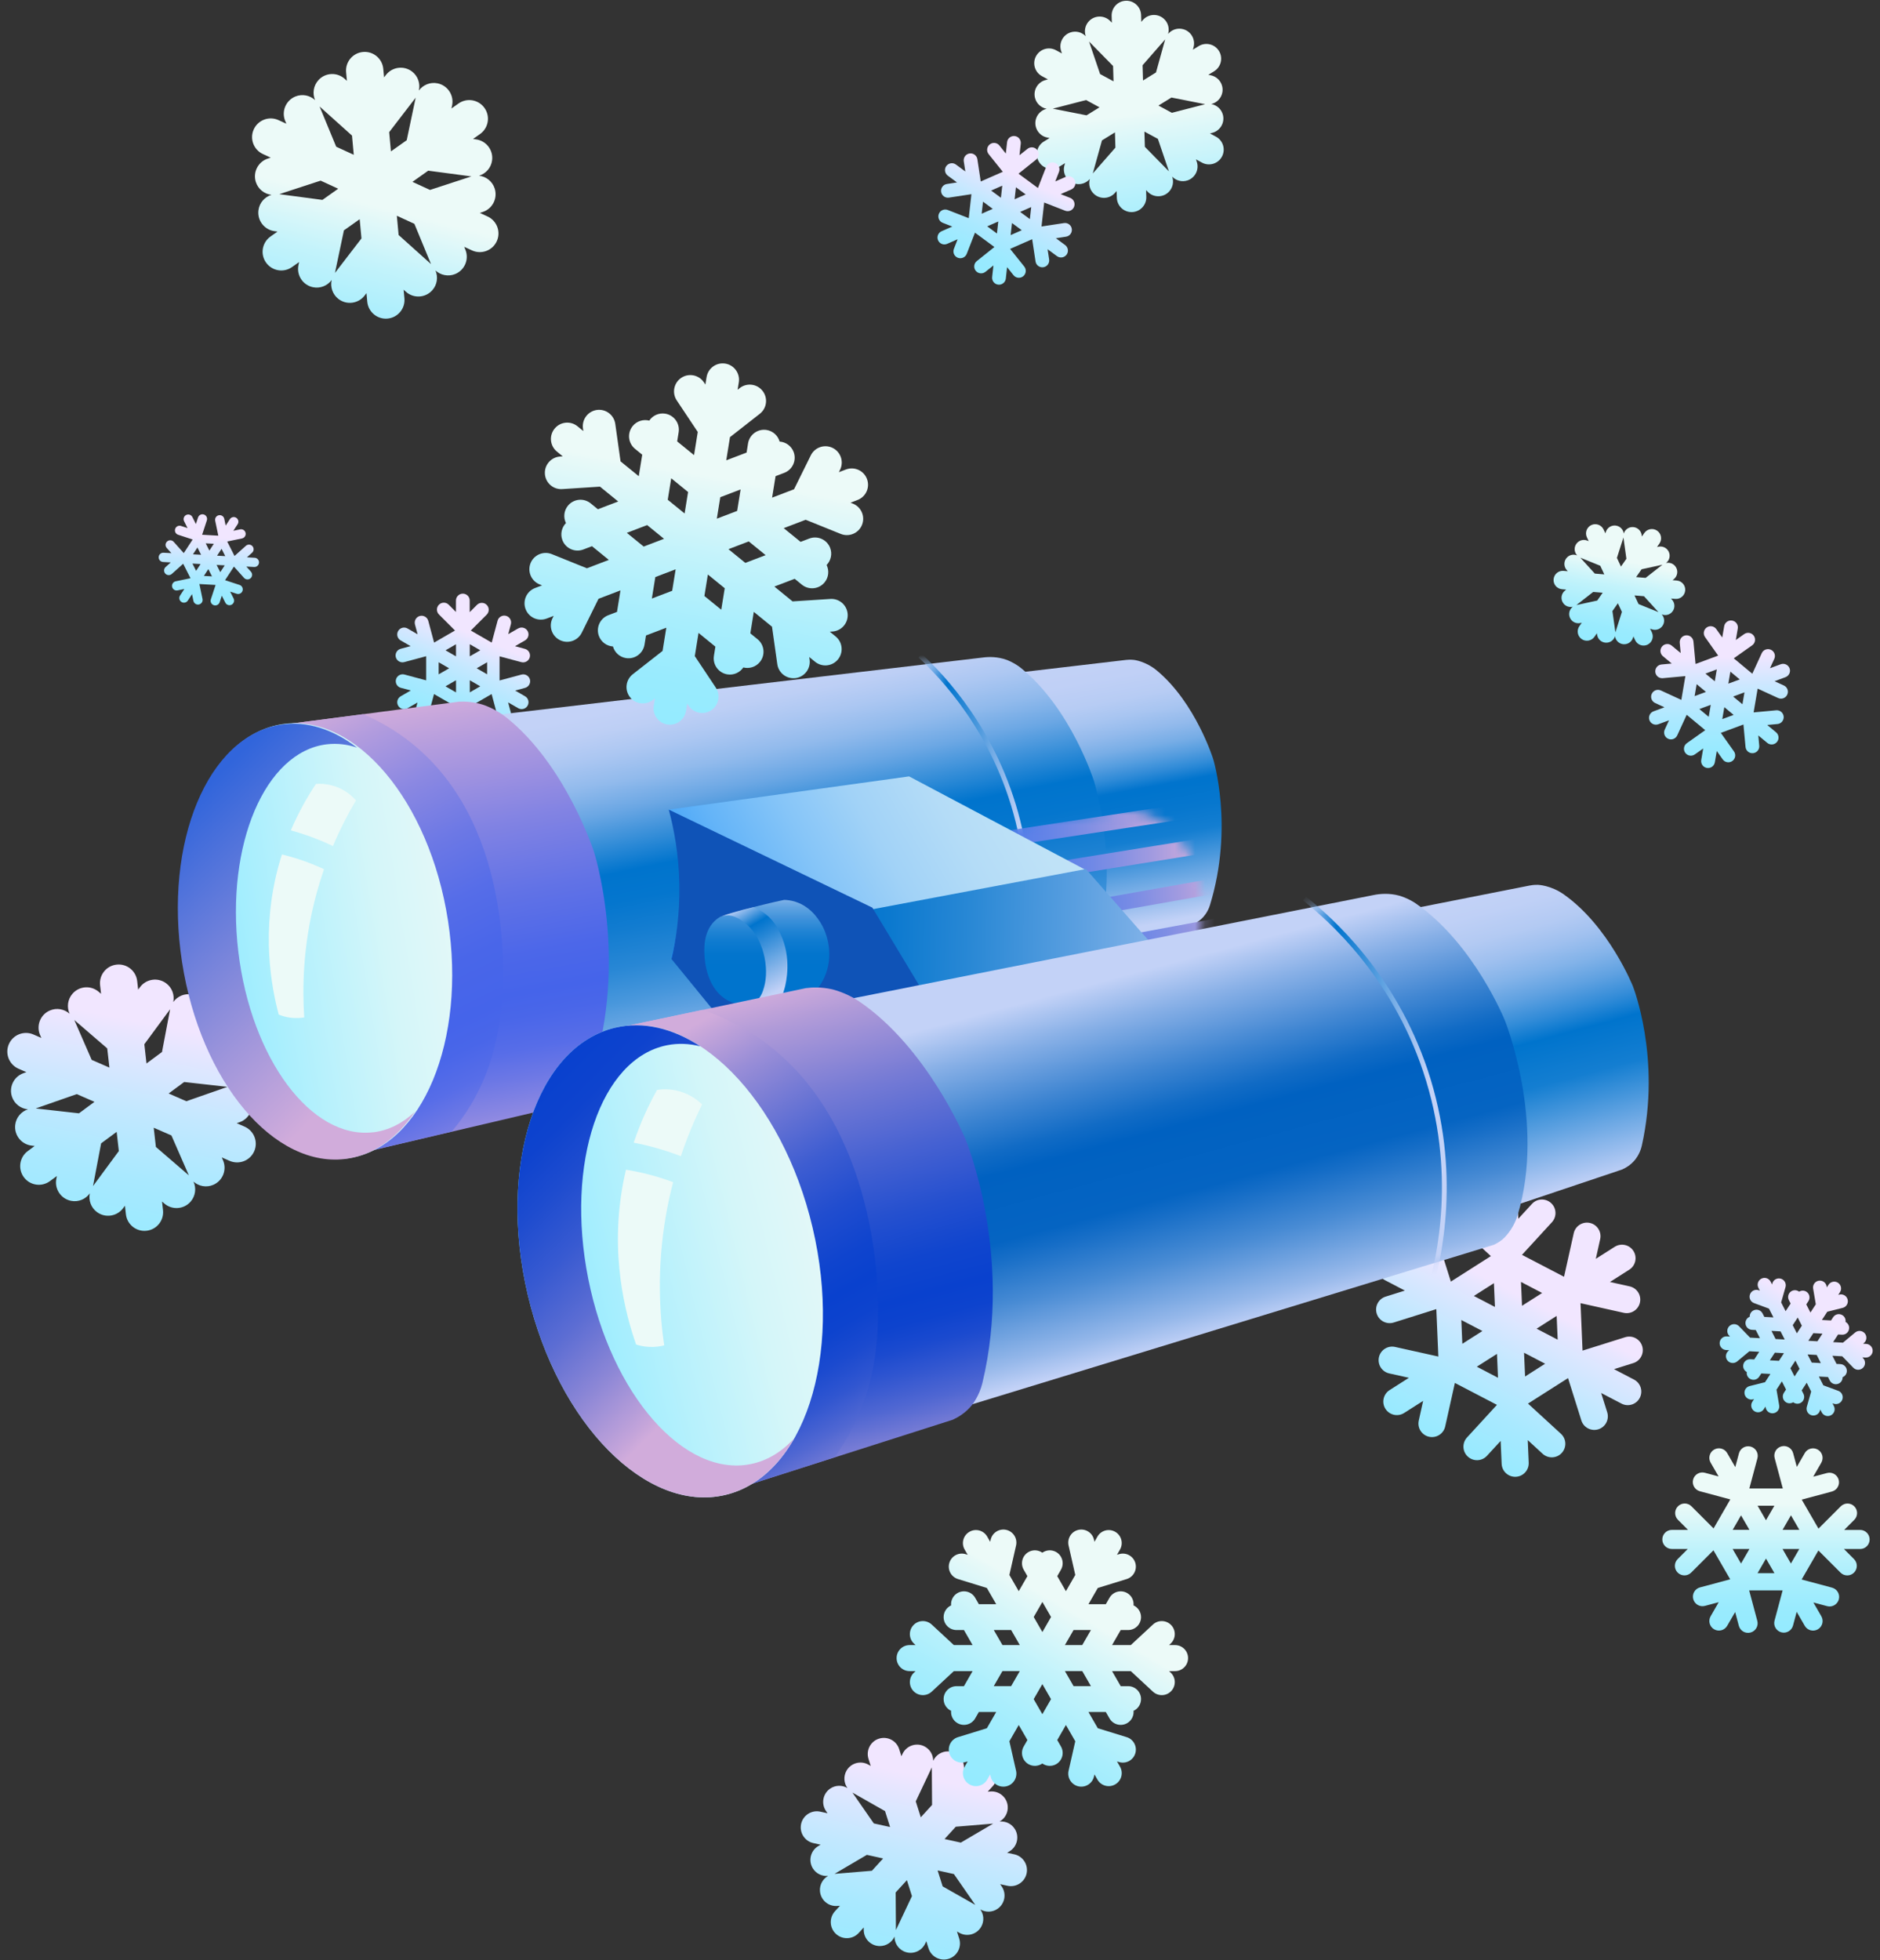 <svg width="188" height="196" viewBox="0 0 188 196" fill="none" xmlns="http://www.w3.org/2000/svg">
<rect x="0" y="0" width="188" height="196" fill="#333333" stroke="none"/>
<path d="M161.48 124.656L159.58 125.866L160.018 123.895C160.179 123.163 159.721 122.44 158.99 122.276C158.258 122.114 157.536 122.576 157.374 123.304L156.405 127.658L152.199 125.467L155.192 122.205C155.697 121.653 155.662 120.795 155.11 120.29C154.558 119.785 153.7 119.82 153.195 120.372L151.829 121.859L151.729 119.57C151.697 118.821 151.066 118.242 150.317 118.275C149.568 118.307 148.989 118.938 149.022 119.688L149.118 121.941L147.632 120.575C147.08 120.07 146.223 120.105 145.717 120.657C145.212 121.209 145.248 122.067 145.8 122.573L149.089 125.593L145.086 128.14L143.756 123.912C143.532 123.198 142.772 122.802 142.055 123.025C141.341 123.248 140.945 124.009 141.168 124.726L141.773 126.653L139.741 125.593C139.077 125.246 138.258 125.505 137.914 126.169C137.57 126.833 137.826 127.652 138.49 127.996L140.487 129.039L138.56 129.644C137.846 129.868 137.45 130.628 137.673 131.345C137.896 132.059 138.657 132.456 139.374 132.233L143.632 130.893L143.835 135.635L139.509 134.674C138.777 134.512 138.055 134.974 137.893 135.702C137.732 136.434 138.19 137.157 138.921 137.321L140.892 137.759L138.959 138.99C138.328 139.392 138.143 140.23 138.542 140.861C138.945 141.493 139.782 141.678 140.413 141.278L142.313 140.068L141.876 142.039C141.714 142.771 142.175 143.494 142.904 143.655C143.635 143.817 144.358 143.356 144.519 142.627L145.488 138.273L149.694 140.465L146.701 143.726C146.196 144.278 146.231 145.136 146.784 145.641C147.336 146.147 148.193 146.111 148.698 145.559L150.064 144.072L150.164 146.361C150.196 147.11 150.828 147.689 151.577 147.657C152.326 147.624 152.904 146.993 152.872 146.243L152.775 143.99L154.261 145.356C154.813 145.862 155.671 145.826 156.176 145.274C156.681 144.722 156.646 143.864 156.094 143.358L152.801 140.338L156.804 137.791L158.135 142.022C158.358 142.736 159.119 143.132 159.835 142.909C160.549 142.686 160.946 141.925 160.722 141.208L160.117 139.281L162.15 140.341C162.814 140.688 163.633 140.429 163.977 139.765C164.323 139.101 164.065 138.282 163.401 137.938L161.404 136.895L163.33 136.29C164.044 136.067 164.441 135.306 164.217 134.589C163.994 133.875 163.233 133.478 162.517 133.702L158.255 135.041L158.053 130.299L162.379 131.263C163.11 131.425 163.833 130.963 163.994 130.235C164.156 129.503 163.698 128.781 162.966 128.619L160.996 128.181L162.928 126.95C163.559 126.548 163.745 125.71 163.345 125.079C162.943 124.447 162.106 124.262 161.474 124.662L161.48 124.656ZM152.508 137.63L152.405 135.253L154.514 136.352L152.508 137.63ZM147.682 136.651L149.697 135.37L149.8 137.756L147.685 136.651H147.682ZM149.392 128.299L149.494 130.675L147.386 129.577L149.392 128.299ZM148.24 133.082L146.234 134.36L146.132 131.983L148.24 133.082ZM153.659 132.85L155.665 131.572L155.768 133.948L153.659 132.85ZM152.202 130.561L152.099 128.175L154.214 129.28L152.199 130.561H152.202Z" fill="url(#paint0_linear_396_3120)"/>
<path d="M51.817 62.833L50.824 63.406L51.088 62.416C51.185 62.049 50.968 61.67 50.601 61.573C50.234 61.476 49.855 61.693 49.758 62.061L49.171 64.249L47.082 63.045L48.671 61.455C48.941 61.185 48.941 60.75 48.671 60.48C48.401 60.21 47.966 60.21 47.696 60.48L46.971 61.206V60.042C46.971 59.663 46.662 59.355 46.283 59.355C45.905 59.355 45.596 59.663 45.596 60.042V61.188L44.871 60.462C44.601 60.192 44.166 60.192 43.896 60.462C43.626 60.733 43.626 61.167 43.896 61.438L45.499 63.042L43.411 64.249L42.827 62.075C42.727 61.708 42.351 61.491 41.984 61.588C41.617 61.688 41.4 62.063 41.496 62.431L41.761 63.421L40.754 62.839C40.425 62.648 40.002 62.763 39.814 63.092C39.626 63.421 39.737 63.844 40.066 64.032L41.059 64.605L40.069 64.87C39.702 64.969 39.485 65.346 39.582 65.713C39.681 66.079 40.057 66.297 40.425 66.201L42.615 65.612V68.025L40.442 67.442C40.075 67.346 39.696 67.564 39.599 67.93C39.502 68.297 39.72 68.677 40.087 68.773L41.077 69.038L40.069 69.62C39.74 69.811 39.626 70.231 39.817 70.559C40.008 70.889 40.428 71.004 40.756 70.812L41.749 70.24L41.485 71.23C41.388 71.597 41.605 71.977 41.972 72.073C42.339 72.169 42.718 71.953 42.815 71.585L43.403 69.397L45.491 70.602L43.902 72.191C43.632 72.46 43.632 72.895 43.902 73.165C44.172 73.436 44.606 73.436 44.877 73.165L45.602 72.441V73.603C45.602 73.983 45.91 74.291 46.289 74.291C46.668 74.291 46.977 73.983 46.977 73.603V72.457L47.702 73.183C47.972 73.454 48.407 73.454 48.677 73.183C48.947 72.913 48.947 72.478 48.677 72.209L47.074 70.605L49.162 69.397L49.746 71.573C49.846 71.941 50.222 72.159 50.589 72.061C50.956 71.962 51.174 71.585 51.077 71.219L50.812 70.228L51.82 70.809C52.149 71.001 52.572 70.886 52.76 70.558C52.95 70.228 52.836 69.805 52.507 69.617L51.514 69.044L52.504 68.779C52.871 68.68 53.088 68.303 52.992 67.936C52.892 67.57 52.516 67.352 52.149 67.448L49.958 68.037V65.624L52.134 66.206C52.501 66.302 52.88 66.085 52.977 65.719C53.074 65.352 52.856 64.972 52.489 64.876L51.5 64.611L52.507 64.029C52.836 63.838 52.95 63.418 52.76 63.089C52.569 62.76 52.149 62.645 51.82 62.836L51.817 62.833ZM46.98 69.224V68.016L48.025 68.621L46.98 69.227V69.224ZM44.551 68.621L45.602 68.016V69.23L44.551 68.624V68.621ZM45.599 64.416V65.627L44.554 65.022L45.599 64.416ZM44.912 66.82L43.866 67.425V66.215L44.912 66.82ZM47.667 66.82L48.712 66.215V67.422L47.667 66.817V66.82ZM46.977 65.627V64.413L48.028 65.019L46.977 65.624V65.627Z" fill="url(#paint1_linear_396_3120)"/>
<path d="M19.193 99.438C18.456 99.297 17.74 99.615 17.328 100.185C17.469 99.494 17.214 98.754 16.609 98.31C15.781 97.699 14.612 97.875 13.998 98.704L13.816 98.948L13.719 98.093C13.604 97.068 12.679 96.33 11.654 96.448C10.629 96.562 9.892 97.488 10.009 98.513L10.106 99.368L9.874 99.168C9.093 98.495 7.915 98.583 7.243 99.365C6.752 99.935 6.667 100.716 6.961 101.36C6.432 100.89 5.666 100.737 4.975 101.04C4.03 101.451 3.598 102.553 4.012 103.499L4.133 103.778L3.345 103.434C2.4 103.023 1.301 103.455 0.887 104.398C0.476 105.344 0.908 106.442 1.851 106.857L2.638 107.2L2.35 107.3C1.378 107.641 0.864 108.705 1.204 109.677C1.451 110.388 2.088 110.849 2.79 110.917C2.121 111.14 1.604 111.731 1.522 112.48C1.407 113.505 2.144 114.428 3.166 114.545L3.469 114.58L2.776 115.092C1.947 115.703 1.771 116.872 2.382 117.703C2.993 118.532 4.162 118.708 4.993 118.097L5.686 117.586L5.63 117.886C5.44 118.899 6.103 119.875 7.117 120.068C7.854 120.21 8.57 119.892 8.982 119.319C8.841 120.01 9.096 120.75 9.701 121.194C10.529 121.805 11.698 121.629 12.312 120.8L12.494 120.556L12.591 121.411C12.706 122.436 13.631 123.174 14.656 123.056C15.681 122.942 16.418 122.016 16.3 120.991L16.204 120.136L16.436 120.336C17.217 121.009 18.395 120.92 19.067 120.139C19.558 119.569 19.643 118.788 19.349 118.144C19.878 118.614 20.644 118.767 21.334 118.464C22.28 118.053 22.712 116.951 22.298 116.005L22.177 115.726L22.965 116.07C23.91 116.481 25.009 116.049 25.423 115.106C25.834 114.16 25.402 113.062 24.459 112.647L23.672 112.304L23.96 112.204C24.932 111.863 25.446 110.799 25.105 109.827C24.859 109.116 24.221 108.655 23.52 108.587C24.189 108.364 24.706 107.773 24.791 107.024C24.906 105.999 24.169 105.076 23.146 104.959L22.844 104.924L23.537 104.412C24.365 103.801 24.542 102.632 23.931 101.801C23.32 100.972 22.151 100.796 21.32 101.407L20.627 101.918L20.682 101.618C20.873 100.605 20.21 99.629 19.196 99.435L19.193 99.438ZM7.437 102.003C7.437 102.003 7.428 101.989 7.422 101.98C7.428 101.986 7.434 101.991 7.443 101.997L10.723 104.824L10.941 106.745L9.169 105.972L7.437 102.003ZM3.589 110.823L7.677 109.395L9.448 110.168L7.895 111.316L3.592 110.832C3.592 110.832 3.575 110.832 3.566 110.832C3.575 110.829 3.583 110.829 3.592 110.826L3.589 110.823ZM11.88 115.092L9.31 118.579C9.31 118.579 9.302 118.591 9.299 118.6C9.299 118.591 9.302 118.585 9.305 118.576L10.112 114.319L11.666 113.17L11.883 115.092H11.88ZM18.876 117.498C18.876 117.498 18.885 117.513 18.891 117.521C18.885 117.515 18.879 117.51 18.87 117.504L15.59 114.677L15.372 112.756L17.143 113.529L18.876 117.498ZM22.724 108.678L18.635 110.106L16.864 109.333L18.418 108.185L22.721 108.669C22.721 108.669 22.738 108.669 22.747 108.669C22.738 108.669 22.73 108.672 22.721 108.675L22.724 108.678ZM16.204 105.182L14.65 106.331L14.433 104.409L17.002 100.922C17.002 100.922 17.011 100.91 17.014 100.902C17.014 100.91 17.011 100.916 17.008 100.925L16.201 105.182H16.204Z" fill="url(#paint2_linear_396_3120)"/>
<path d="M100.204 67.439C104.339 66.954 108.477 66.466 112.612 65.982C112.736 65.967 113.026 65.941 113.402 65.982C113.402 65.982 114.559 66.108 115.684 67.042C119.57 70.271 121.317 75.888 121.317 75.888C121.317 75.888 123.417 82.631 120.991 90.513C120.756 91.28 120.26 91.759 120.26 91.759C119.834 92.2 119.356 92.42 119.03 92.535C114.51 93.669 109.99 94.803 105.467 95.937C103.71 86.438 101.957 76.937 100.201 67.439H100.204Z" fill="url(#paint3_linear_396_3120)"/>
<path d="M47.332 71.754C64.328 69.749 81.325 67.742 98.321 65.739C98.885 65.668 99.742 65.644 100.673 65.978C100.673 65.978 101.446 66.258 102.139 66.826C107.143 70.912 109.402 78.106 109.402 78.106C109.402 78.106 112.398 87.644 109.185 95.922C108.618 97.382 107.596 98.076 107.596 98.076C107.276 98.293 106.979 98.416 106.8 98.481C89.146 102.4 71.489 106.319 53.835 110.238C51.667 97.409 49.497 84.582 47.329 71.751L47.332 71.754Z" fill="url(#paint4_linear_396_3120)"/>
<path d="M28.654 72.409C34.404 71.66 40.152 70.91 45.903 70.158C46.461 70.132 47.312 70.155 48.279 70.455C48.279 70.455 49.495 70.831 50.611 71.718C56.551 76.431 59.38 85.112 59.38 85.112C59.38 85.112 62.904 95.93 59.166 107.44C58.792 108.592 58.074 109.353 58.074 109.353C57.432 110.032 56.705 110.381 56.212 110.563C49.266 112.194 42.316 113.825 35.37 115.458C33.133 101.109 30.895 86.76 28.657 72.412L28.654 72.409Z" fill="url(#paint5_linear_396_3120)"/>
<path d="M35.37 115.452C38.636 114.68 41.905 113.91 45.171 113.137C45.523 112.72 46.031 112.085 46.575 111.272C49.6 106.73 50.017 102.12 50.202 99.755C50.363 97.691 51.368 81.978 40.669 73.925C38.951 72.632 37.35 71.852 36.319 71.407C33.764 71.74 31.212 72.075 28.657 72.406C30.895 86.755 33.132 101.103 35.37 115.452Z" fill="url(#paint6_linear_396_3120)"/>
<path d="M34.923 115.794C42.228 114.666 46.65 104.038 44.8 92.056C42.951 80.074 35.529 71.276 28.224 72.404C20.919 73.533 16.497 84.161 18.347 96.143C20.197 108.125 27.619 116.923 34.923 115.794Z" fill="url(#paint7_linear_396_3120)"/>
<path d="M37.312 113.209C31.144 113.946 25.109 105.858 23.831 95.147C22.554 84.436 26.516 75.154 32.683 74.419C33.703 74.299 34.716 74.419 35.708 74.754C33.324 72.924 30.695 72.049 28.081 72.454C20.777 73.582 16.354 84.209 18.204 96.192C20.054 108.173 27.473 116.972 34.78 115.844C37.462 115.43 39.753 113.732 41.491 111.161C40.27 112.307 38.863 113.029 37.318 113.214L37.312 113.209Z" fill="url(#paint8_linear_396_3120)"/>
<mask id="mask0_396_3120" style="mask-type:luminance" maskUnits="userSpaceOnUse" x="47" y="65" width="64" height="46">
<path d="M47.332 71.752C64.328 69.746 81.325 67.739 98.321 65.736C98.885 65.665 99.742 65.642 100.673 65.976C100.673 65.976 101.446 66.256 102.139 66.823C107.143 70.909 109.402 78.104 109.402 78.104C109.402 78.104 112.398 87.641 109.185 95.92C108.618 97.38 107.596 98.073 107.596 98.073C107.276 98.291 106.979 98.414 106.8 98.479C89.146 102.398 71.489 106.317 53.835 110.236C51.667 97.406 49.497 84.579 47.329 71.749L47.332 71.752Z" fill="white"/>
</mask>
<g mask="url(#mask0_396_3120)">
<path d="M92.012 65.563C94.224 67.62 99.551 73.123 101.798 82.13C104.171 91.646 101.687 99.387 100.638 102.181" stroke="url(#paint9_linear_396_3120)" stroke-width="0.478" stroke-miterlimit="10"/>
</g>
<path d="M32.404 86.907C31.643 86.552 30.795 86.208 29.858 85.902C29.279 85.714 28.727 85.562 28.195 85.432C28.084 85.776 27.978 86.129 27.878 86.49C26.069 93.047 27.129 98.653 27.872 101.444C28.163 101.564 28.563 101.694 29.05 101.755C29.611 101.826 30.09 101.782 30.425 101.723C30.234 98.867 30.278 94.702 31.508 89.889C31.779 88.837 32.081 87.844 32.404 86.907Z" fill="#ECFAF8"/>
<path d="M30.71 83.53C31.655 83.859 32.516 84.223 33.294 84.593C34.055 82.789 34.865 81.262 35.597 80.028C35.3 79.69 34.651 79.043 33.608 78.661C32.766 78.353 32.022 78.35 31.596 78.382C30.789 79.593 29.884 81.144 29.085 83.024C29.605 83.168 30.146 83.333 30.707 83.53H30.71Z" fill="#ECFAF8"/>
<mask id="mask1_396_3120" style="mask-type:luminance" maskUnits="userSpaceOnUse" x="97" y="80" width="24" height="20">
<path d="M97.81 82.787C102.077 82.213 106.344 81.641 110.612 81.064C111.525 80.909 113.117 80.779 114.821 81.462C118.374 82.883 119.505 86.671 119.849 87.828C120.935 91.471 119.84 94.594 119.399 95.678C114.048 96.812 108.694 97.95 103.343 99.084C101.498 93.65 99.654 88.219 97.81 82.784V82.787Z" fill="white"/>
</mask>
<g mask="url(#mask1_396_3120)">
<path d="M99.058 84.083C106.785 82.905 114.515 81.727 122.242 80.549" stroke="url(#paint10_linear_396_3120)" stroke-width="1.528" stroke-miterlimit="10"/>
<path d="M101.795 87.554C109.513 86.309 117.232 85.066 124.947 83.82" stroke="url(#paint11_linear_396_3120)" stroke-width="1.528" stroke-miterlimit="10"/>
<path d="M104.544 91.584C112.242 90.221 119.94 88.861 127.637 87.498" stroke="url(#paint12_linear_396_3120)" stroke-width="1.528" stroke-miterlimit="10"/>
<path d="M107.167 95.294C114.853 93.866 122.539 92.435 130.225 91.008" stroke="url(#paint13_linear_396_3120)" stroke-width="1.528" stroke-miterlimit="10"/>
</g>
<path d="M91.61 126.094C83.454 115.967 75.298 105.84 67.142 95.715C67.609 93.909 68.061 91.409 68.02 88.421C67.976 85.333 67.421 82.774 66.878 80.952C74.887 79.845 82.899 78.734 90.908 77.627C96.738 80.714 102.568 83.802 108.398 86.89C114.404 93.732 120.413 100.572 126.419 107.414C117.99 109.859 109.561 112.303 101.129 114.747C100.867 114.741 95.393 114.73 92.676 119.198C90.837 122.224 91.445 125.353 91.61 126.097V126.094Z" fill="url(#paint14_linear_396_3120)"/>
<path d="M101.272 114.696C109.702 112.251 118.131 109.807 126.563 107.363C120.571 100.538 114.58 93.716 108.588 86.891C100.488 88.416 92.388 89.941 84.288 91.469C88.567 99.495 92.849 107.524 97.128 115.551C99.225 114.69 101.123 114.693 101.275 114.696H101.272Z" fill="url(#paint15_linear_396_3120)"/>
<path d="M101.599 114.604C96.811 106.654 92.025 98.704 87.237 90.751C80.451 87.484 73.662 84.217 66.876 80.95C67.386 82.848 67.882 85.398 67.936 88.43C67.989 91.438 67.591 93.986 67.151 95.889C75.352 105.943 83.552 115.996 91.751 126.05C91.587 125.307 90.977 122.178 92.817 119.152C95.534 114.683 101.008 114.695 101.27 114.701C101.378 114.668 101.487 114.636 101.596 114.607L101.599 114.604Z" fill="#0F53B7"/>
<path d="M74.678 90.882C75.968 90.53 77.216 90.23 78.411 89.977C78.699 89.983 79.11 90.021 79.574 90.174C81.278 90.729 82.079 92.275 82.303 92.707C82.423 92.939 83.466 95.036 82.573 97.396C82.238 98.28 81.745 98.897 81.416 99.252C79.903 99.523 78.711 99.866 77.865 100.007C76.916 100.166 75.965 100.325 75.016 100.483C74.529 100.519 73.715 100.501 72.884 100.084C70.664 98.97 70.481 96.082 70.452 95.583C70.414 94.978 70.302 93.212 71.459 92.093C71.668 91.893 71.871 91.755 72.023 91.667C72.875 91.396 73.762 91.132 74.684 90.879L74.678 90.882Z" fill="url(#paint16_linear_396_3120)"/>
<path d="M75.351 90.703C75.163 90.75 74.658 90.873 74.52 90.906C74.52 90.906 72.969 91.288 72.018 91.667C72.018 91.667 72.25 91.581 72.511 91.543C73.427 91.411 74.25 92.081 74.593 92.36C76.329 93.776 76.963 96.737 76.405 98.709C76.279 99.152 76.071 99.852 75.422 100.233C75.01 100.474 74.587 100.492 74.326 100.477C74.49 100.486 74.728 100.495 75.016 100.48C75.624 100.451 76.062 100.342 76.358 100.281C76.752 100.198 77.328 100.084 78.059 99.963C78.168 99.713 78.317 99.332 78.447 98.856C78.626 98.203 79.193 95.794 78.038 93.356C77.815 92.883 77.463 92.163 76.699 91.511C76.194 91.079 75.692 90.835 75.351 90.7V90.703Z" fill="url(#paint17_linear_396_3120)"/>
<path d="M139.55 91.19C144.017 90.308 148.484 89.424 152.951 88.543C153.084 88.516 153.401 88.46 153.812 88.472C153.812 88.472 155.084 88.51 156.388 89.433C160.899 92.62 163.284 98.593 163.284 98.593C163.284 98.593 166.147 105.765 164.179 114.561C163.989 115.419 163.489 115.98 163.489 115.98C163.063 116.497 162.558 116.779 162.215 116.932C157.383 118.553 152.555 120.175 147.724 121.797C144.998 111.594 142.276 101.39 139.55 91.187V91.19Z" fill="url(#paint18_linear_396_3120)"/>
<path d="M82.291 100.411C100.644 96.771 118.997 93.134 137.35 89.493C137.958 89.37 138.889 89.27 139.935 89.555C139.935 89.555 140.801 89.793 141.606 90.351C147.409 94.376 150.487 102.027 150.487 102.027C150.487 102.027 154.567 112.165 151.774 121.464C151.28 123.103 150.226 123.946 150.226 123.946C149.894 124.211 149.583 124.37 149.395 124.458C130.487 130.239 111.578 136.018 92.67 141.8C89.211 128.004 85.754 114.207 82.294 100.411H82.291Z" fill="url(#paint19_linear_396_3120)"/>
<path d="M61.991 102.721C68.194 101.413 74.396 100.103 80.599 98.796C81.204 98.719 82.135 98.672 83.213 98.916C83.213 98.916 84.57 99.225 85.862 100.091C92.741 104.718 96.565 113.941 96.565 113.941C96.565 113.941 101.331 125.428 98.236 138.293C97.927 139.58 97.208 140.473 97.208 140.473C96.568 141.269 95.804 141.71 95.281 141.951C87.848 144.322 80.417 146.693 72.984 149.066C69.318 133.619 65.653 118.171 61.988 102.724L61.991 102.721Z" fill="url(#paint20_linear_396_3120)"/>
<path d="M72.984 149.063C76.48 147.944 79.975 146.822 83.469 145.702C83.819 145.217 84.318 144.483 84.84 143.549C87.751 138.34 87.81 133.281 87.81 130.687C87.81 128.421 87.56 111.211 75.213 103.346C73.23 102.083 71.421 101.369 70.255 100.975C67.501 101.557 64.746 102.139 61.992 102.72C65.656 118.168 69.321 133.616 72.987 149.063H72.984Z" fill="url(#paint21_linear_396_3120)"/>
<path d="M72.524 149.475C80.39 147.621 84.302 135.659 81.263 122.758C78.224 109.856 69.384 100.901 61.518 102.755C53.652 104.609 49.74 116.571 52.779 129.472C55.818 142.373 64.659 151.329 72.524 149.475Z" fill="url(#paint22_linear_396_3120)"/>
<path d="M75.06 146.389C68.402 147.72 61.133 139.421 58.825 127.857C56.516 116.291 60.044 105.837 66.702 104.509C67.803 104.289 68.919 104.339 70.026 104.615C67.271 102.823 64.332 102.094 61.515 102.758C53.65 104.612 49.738 116.573 52.775 129.473C55.814 142.373 64.652 151.328 72.52 149.474C75.407 148.793 77.759 146.748 79.433 143.795C78.2 145.15 76.728 146.058 75.06 146.389Z" fill="url(#paint23_linear_396_3120)"/>
<mask id="mask2_396_3120" style="mask-type:luminance" maskUnits="userSpaceOnUse" x="82" y="89" width="71" height="53">
<path d="M82.291 100.413C100.644 96.773 118.997 93.136 137.35 89.495C137.958 89.372 138.889 89.272 139.935 89.557C139.935 89.557 140.801 89.795 141.606 90.353C147.409 94.378 150.487 102.029 150.487 102.029C150.487 102.029 154.567 112.167 151.774 121.466C151.28 123.105 150.226 123.948 150.226 123.948C149.894 124.213 149.583 124.371 149.395 124.46C130.487 130.241 111.578 136.02 92.67 141.802C89.211 128.006 85.754 114.209 82.294 100.413H82.291Z" fill="white"/>
</mask>
<g mask="url(#mask2_396_3120)">
<path d="M130.46 89.849C133.045 91.9 139.324 97.444 142.543 107.069C145.941 117.237 143.894 125.889 142.992 129.021" stroke="url(#paint24_linear_396_3120)" stroke-width="0.478" stroke-miterlimit="10"/>
</g>
<path d="M67.315 118.201C66.458 117.88 65.5 117.575 64.452 117.322C63.806 117.166 63.189 117.046 62.599 116.952C62.508 117.337 62.422 117.73 62.343 118.133C60.93 125.437 62.566 131.453 63.612 134.433C63.938 134.538 64.384 134.647 64.925 134.67C65.544 134.7 66.058 134.612 66.42 134.521C65.967 131.424 65.662 126.879 66.59 121.529C66.793 120.36 67.039 119.252 67.313 118.203L67.315 118.201Z" fill="#ECFAF8"/>
<path d="M65.18 114.661C66.24 114.94 67.21 115.263 68.088 115.601C68.763 113.571 69.515 111.834 70.208 110.427C69.856 110.083 69.095 109.434 67.926 109.108C66.981 108.844 66.173 108.905 65.709 108.976C64.931 110.362 64.079 112.134 63.371 114.249C63.953 114.361 64.555 114.496 65.183 114.661H65.18Z" fill="#ECFAF8"/>
<path d="M83.266 44.786C82.458 44.387 81.48 44.719 81.081 45.527L79.404 48.92L77.21 49.757L77.557 47.61L78.426 47.278C79.26 46.96 79.68 46.023 79.363 45.189C79.131 44.581 78.573 44.193 77.962 44.152C77.797 43.564 77.304 43.094 76.661 42.991C75.78 42.85 74.949 43.45 74.805 44.334L74.658 45.251L72.625 46.026L72.998 43.708L75.979 41.375C76.69 40.82 76.814 39.795 76.258 39.084C75.703 38.373 74.678 38.249 73.968 38.805L73.759 38.969L73.88 38.226C74.023 37.336 73.418 36.498 72.529 36.354C71.639 36.211 70.802 36.816 70.658 37.706L70.537 38.449L70.39 38.229C69.891 37.48 68.878 37.277 68.129 37.776C67.38 38.276 67.177 39.289 67.677 40.039L69.777 43.188L69.404 45.506L67.718 44.134L67.865 43.217C68.006 42.336 67.406 41.505 66.522 41.361C65.879 41.258 65.265 41.549 64.925 42.054C64.331 41.904 63.679 42.095 63.268 42.6C62.704 43.294 62.807 44.313 63.503 44.877L64.223 45.465L63.876 47.612L62.055 46.129L61.527 42.38C61.4 41.487 60.575 40.867 59.685 40.99C58.792 41.117 58.173 41.942 58.296 42.836L58.334 43.1L57.753 42.624C57.054 42.054 56.026 42.16 55.459 42.859C54.889 43.558 54.995 44.587 55.694 45.154L56.275 45.63L56.011 45.647C55.112 45.706 54.431 46.481 54.49 47.38C54.548 48.279 55.324 48.961 56.223 48.902L59.999 48.658L61.82 50.142L59.788 50.918L59.068 50.33C58.375 49.766 57.356 49.872 56.792 50.565C56.381 51.071 56.325 51.749 56.596 52.298C56.17 52.736 56.008 53.397 56.24 54.005C56.557 54.84 57.494 55.26 58.328 54.943L59.198 54.611L60.883 55.983L58.69 56.82L55.18 55.404C54.346 55.066 53.394 55.471 53.056 56.306C52.719 57.14 53.124 58.092 53.958 58.43L54.205 58.53L53.503 58.797C52.66 59.117 52.24 60.06 52.56 60.904C52.88 61.747 53.823 62.167 54.666 61.847L55.368 61.579L55.25 61.817C54.851 62.625 55.183 63.604 55.99 64.003C56.798 64.403 57.776 64.071 58.176 63.263L59.853 59.87L62.047 59.032L61.7 61.18L60.831 61.512C59.997 61.829 59.577 62.766 59.894 63.601C60.126 64.209 60.684 64.597 61.295 64.638C61.459 65.225 61.953 65.695 62.596 65.799C63.477 65.939 64.308 65.34 64.452 64.456L64.599 63.539L66.631 62.763L66.258 65.082L63.277 67.415C62.566 67.969 62.443 68.995 62.998 69.706C63.553 70.416 64.578 70.54 65.289 69.984L65.497 69.82L65.377 70.564C65.233 71.454 65.838 72.291 66.728 72.436C67.618 72.579 68.455 71.974 68.599 71.084L68.719 70.341L68.866 70.561C69.365 71.309 70.379 71.513 71.128 71.013C71.877 70.513 72.079 69.501 71.58 68.751L69.48 65.602L69.853 63.283L71.539 64.656L71.392 65.573C71.251 66.454 71.85 67.284 72.734 67.428C73.377 67.531 73.991 67.24 74.332 66.736C74.925 66.885 75.577 66.695 75.988 66.189C76.552 65.496 76.449 64.477 75.753 63.912L75.034 63.325L75.38 61.177L77.201 62.661L77.73 66.409C77.856 67.302 78.681 67.922 79.571 67.799C80.464 67.672 81.084 66.847 80.961 65.954L80.922 65.689L81.504 66.165C82.203 66.736 83.231 66.629 83.798 65.93C84.367 65.231 84.262 64.203 83.563 63.636L82.981 63.16L83.246 63.142C84.144 63.084 84.826 62.308 84.767 61.409C84.708 60.51 83.933 59.828 83.034 59.887L79.257 60.131L77.436 58.647L79.469 57.872L80.188 58.459C80.881 59.023 81.9 58.918 82.464 58.224C82.875 57.719 82.931 57.04 82.661 56.491C83.087 56.053 83.248 55.392 83.016 54.784C82.699 53.95 81.762 53.529 80.928 53.847L80.059 54.179L78.373 52.807L80.567 51.969L84.077 53.386C84.911 53.723 85.862 53.318 86.2 52.484C86.538 51.649 86.133 50.697 85.298 50.359L85.052 50.26L85.754 49.992C86.597 49.672 87.017 48.729 86.696 47.886C86.376 47.043 85.434 46.623 84.591 46.943L83.889 47.21L84.006 46.972C84.406 46.164 84.074 45.186 83.266 44.786ZM67.122 47.821L68.807 49.193L68.461 51.341L66.775 49.969L67.122 47.821ZM64.716 52.501L66.402 53.873L64.37 54.649L62.684 53.277L64.716 52.501ZM65.186 59.846L65.533 57.698L67.565 56.923L67.219 59.07L65.186 59.846ZM72.126 60.962L70.44 59.59L70.787 57.443L72.473 58.815L72.126 60.962ZM74.532 56.282L72.846 54.91L74.878 54.135L76.564 55.507L74.532 56.282ZM73.715 51.085L71.683 51.861L72.029 49.713L74.062 48.938L73.715 51.085Z" fill="url(#paint25_linear_396_3120)"/>
<path d="M94.773 175.112C94.127 175.118 93.572 175.503 93.319 176.055C93.322 175.447 92.981 174.865 92.397 174.589C91.592 174.21 90.635 174.554 90.253 175.359L90.141 175.597L89.918 174.889C89.651 174.039 88.746 173.572 87.897 173.84C87.049 174.107 86.582 175.012 86.849 175.861L87.072 176.569L86.843 176.44C86.071 176.002 85.087 176.272 84.649 177.045C84.329 177.609 84.388 178.285 84.743 178.778C84.217 178.47 83.542 178.47 83.01 178.84C82.279 179.348 82.097 180.35 82.605 181.082L82.755 181.299L82.029 181.14C81.16 180.949 80.302 181.499 80.112 182.365C79.921 183.235 80.47 184.093 81.336 184.284L82.062 184.443L81.836 184.575C81.069 185.024 80.813 186.011 81.263 186.778C81.592 187.336 82.206 187.621 82.811 187.563C82.279 187.862 81.944 188.45 81.997 189.096C82.07 189.984 82.849 190.642 83.736 190.568L83.997 190.548L83.498 191.094C82.899 191.749 82.943 192.769 83.601 193.368C84.256 193.967 85.275 193.923 85.874 193.265L86.373 192.719V192.98C86.382 193.87 87.107 194.584 87.997 194.578C88.643 194.573 89.199 194.188 89.451 193.635C89.448 194.244 89.789 194.825 90.373 195.101C91.178 195.48 92.135 195.137 92.517 194.332L92.629 194.094L92.852 194.802C93.119 195.651 94.024 196.118 94.873 195.851C95.722 195.583 96.188 194.678 95.921 193.829L95.698 193.121L95.927 193.251C96.7 193.688 97.683 193.418 98.121 192.645C98.441 192.081 98.382 191.405 98.027 190.912C98.553 191.22 99.228 191.22 99.76 190.85C100.491 190.342 100.673 189.34 100.165 188.609L100.015 188.391L100.741 188.55C101.61 188.741 102.468 188.191 102.659 187.325C102.85 186.455 102.3 185.597 101.434 185.406L100.708 185.248L100.935 185.115C101.701 184.666 101.957 183.679 101.507 182.912C101.178 182.354 100.565 182.069 99.96 182.128C100.491 181.828 100.826 181.24 100.773 180.594C100.7 179.707 99.921 179.049 99.034 179.122L98.773 179.143L99.272 178.596C99.871 177.941 99.827 176.922 99.17 176.322C98.515 175.723 97.495 175.767 96.896 176.425L96.397 176.971V176.71C96.388 175.82 95.663 175.106 94.773 175.112ZM85.251 179.245C85.251 179.245 85.239 179.234 85.237 179.228C85.242 179.231 85.248 179.237 85.257 179.24L88.505 181.085L89.008 182.674L87.381 182.316L85.251 179.245ZM83.466 187.351L86.687 185.459L88.314 185.818L87.19 187.049L83.468 187.357C83.468 187.357 83.454 187.357 83.445 187.36C83.451 187.357 83.46 187.354 83.466 187.351ZM91.196 189.581L89.601 192.96C89.601 192.96 89.595 192.971 89.592 192.977C89.592 192.971 89.592 192.963 89.592 192.957L89.566 189.22L90.69 187.989L91.193 189.578L91.196 189.581ZM97.519 190.448C97.519 190.448 97.531 190.459 97.534 190.465C97.528 190.462 97.522 190.457 97.513 190.454L94.265 188.609L93.763 187.019L95.39 187.378L97.519 190.448ZM99.305 182.342L96.083 184.234L94.456 183.876L95.581 182.645L99.302 182.336C99.302 182.336 99.316 182.336 99.325 182.333C99.319 182.336 99.31 182.339 99.305 182.342ZM93.205 180.471L92.08 181.702L91.577 180.112L93.172 176.734C93.172 176.734 93.178 176.722 93.181 176.716C93.181 176.722 93.181 176.731 93.181 176.736L93.207 180.473L93.205 180.471Z" fill="url(#paint26_linear_396_3120)"/>
<path d="M107.839 152.965C107.137 153.124 106.7 153.823 106.858 154.525L107.528 157.472L106.591 159.096L105.725 157.592L106.095 156.949C106.45 156.332 106.239 155.541 105.622 155.183C105.173 154.924 104.632 154.966 104.233 155.248C103.833 154.966 103.293 154.924 102.844 155.183C102.227 155.538 102.015 156.329 102.371 156.949L102.741 157.592L101.874 159.096L100.938 157.472L101.607 154.525C101.766 153.823 101.328 153.126 100.626 152.965C99.924 152.806 99.228 153.244 99.067 153.946L99.02 154.155L98.72 153.635C98.362 153.012 97.566 152.797 96.943 153.159C96.321 153.517 96.106 154.313 96.467 154.936L96.767 155.456L96.564 155.395C95.877 155.183 95.149 155.568 94.937 156.255C94.726 156.943 95.111 157.671 95.798 157.883L98.685 158.773L99.622 160.398H97.886L97.516 159.754C97.161 159.137 96.371 158.926 95.751 159.281C95.302 159.54 95.067 160.031 95.111 160.515C94.667 160.721 94.362 161.168 94.362 161.688C94.362 162.401 94.94 162.98 95.654 162.98H96.394L97.26 164.484H95.387L93.172 162.431C92.644 161.943 91.821 161.973 91.334 162.501C90.846 163.03 90.875 163.853 91.404 164.34L91.56 164.484H90.961C90.241 164.484 89.66 165.066 89.66 165.786C89.66 166.506 90.241 167.087 90.961 167.087H91.56L91.404 167.231C90.878 167.719 90.846 168.545 91.334 169.071C91.821 169.596 92.646 169.629 93.172 169.141L95.387 167.087H97.26L96.394 168.592H95.654C94.94 168.592 94.362 169.17 94.362 169.884C94.362 170.404 94.67 170.851 95.111 171.057C95.067 171.541 95.299 172.032 95.751 172.29C96.368 172.646 97.158 172.434 97.516 171.817L97.886 171.174H99.622L98.685 172.799L95.798 173.689C95.111 173.9 94.726 174.629 94.937 175.317C95.149 176.004 95.877 176.389 96.564 176.177L96.767 176.116L96.467 176.636C96.109 177.259 96.321 178.055 96.943 178.413C97.566 178.772 98.362 178.56 98.72 177.937L99.02 177.417L99.067 177.626C99.225 178.328 99.924 178.766 100.626 178.607C101.328 178.448 101.766 177.749 101.607 177.047L100.938 174.1L101.874 172.476L102.741 173.98L102.371 174.623C102.015 175.24 102.227 176.03 102.844 176.389C103.293 176.647 103.833 176.606 104.233 176.324C104.632 176.606 105.173 176.647 105.622 176.389C106.239 176.033 106.45 175.243 106.095 174.623L105.725 173.98L106.591 172.476L107.528 174.1L106.858 177.047C106.7 177.749 107.137 178.445 107.839 178.607C108.541 178.766 109.237 178.328 109.399 177.626L109.446 177.417L109.746 177.937C110.104 178.56 110.9 178.774 111.522 178.413C112.145 178.055 112.359 177.259 111.998 176.636L111.699 176.116L111.901 176.177C112.588 176.389 113.317 176.004 113.528 175.317C113.74 174.629 113.355 173.9 112.668 173.689L109.781 172.799L108.844 171.174H110.58L110.95 171.817C111.305 172.434 112.095 172.646 112.715 172.29C113.164 172.032 113.399 171.541 113.355 171.057C113.799 170.851 114.104 170.404 114.104 169.884C114.104 169.17 113.525 168.592 112.812 168.592H112.072L111.205 167.087H113.079L115.293 169.141C115.822 169.629 116.644 169.599 117.132 169.071C117.62 168.542 117.59 167.719 117.061 167.231L116.906 167.087H117.505C118.225 167.087 118.806 166.506 118.806 165.786C118.806 165.066 118.225 164.484 117.505 164.484H116.906L117.061 164.34C117.587 163.853 117.62 163.027 117.132 162.501C116.644 161.975 115.819 161.943 115.293 162.431L113.079 164.484H111.205L112.072 162.98H112.812C113.525 162.98 114.104 162.401 114.104 161.688C114.104 161.168 113.796 160.721 113.355 160.515C113.399 160.031 113.167 159.54 112.715 159.281C112.098 158.926 111.308 159.137 110.95 159.754L110.58 160.398H108.844L109.781 158.773L112.668 157.883C113.355 157.671 113.74 156.943 113.528 156.255C113.317 155.568 112.588 155.183 111.901 155.395L111.699 155.456L111.998 154.936C112.356 154.313 112.145 153.517 111.522 153.159C110.9 152.8 110.104 153.012 109.746 153.635L109.446 154.155L109.399 153.946C109.24 153.244 108.541 152.806 107.839 152.965ZM99.378 162.977H101.114L101.98 164.481H100.244L99.378 162.977ZM100.244 167.084H101.98L101.114 168.589H99.378L100.244 167.084ZM104.236 171.394L103.369 169.89L104.236 168.386L105.102 169.89L104.236 171.394ZM109.093 168.589H107.358L106.491 167.084H108.227L109.093 168.589ZM108.227 164.481H106.491L107.358 162.977H109.093L108.227 164.481ZM105.105 161.676L104.239 163.18L103.372 161.676L104.239 160.172L105.105 161.676Z" fill="url(#paint27_linear_396_3120)"/>
<path d="M31.834 8.023C31.332 8.582 31.232 9.357 31.508 10.007C30.991 9.53 30.225 9.366 29.532 9.651C28.58 10.045 28.125 11.135 28.518 12.089L28.636 12.371L27.855 12.013C26.918 11.581 25.81 11.992 25.379 12.927C24.947 13.864 25.358 14.972 26.292 15.403L27.073 15.762L26.782 15.856C25.802 16.176 25.267 17.231 25.587 18.209C25.822 18.926 26.445 19.402 27.147 19.481C26.471 19.69 25.945 20.269 25.846 21.015C25.71 22.037 26.427 22.974 27.449 23.113L27.752 23.154L27.05 23.65C26.207 24.247 26.007 25.41 26.603 26.253C27.2 27.096 28.363 27.296 29.206 26.7L29.907 26.203L29.846 26.503C29.634 27.511 30.277 28.501 31.288 28.715C32.025 28.871 32.748 28.565 33.167 27.998C33.012 28.686 33.25 29.435 33.846 29.893C34.662 30.522 35.834 30.369 36.463 29.552L36.648 29.311L36.727 30.166C36.821 31.192 37.731 31.95 38.757 31.853C39.782 31.759 40.539 30.848 40.442 29.823L40.363 28.968L40.589 29.171C41.356 29.858 42.536 29.796 43.224 29.026C43.726 28.468 43.825 27.693 43.547 27.044C44.063 27.519 44.83 27.684 45.523 27.399C46.475 27.005 46.93 25.915 46.536 24.96L46.419 24.678L47.2 25.037C48.137 25.469 49.244 25.057 49.676 24.123C50.108 23.186 49.696 22.078 48.762 21.646L47.981 21.288L48.272 21.194C49.253 20.874 49.787 19.819 49.467 18.841C49.232 18.124 48.61 17.648 47.908 17.569C48.583 17.36 49.112 16.781 49.209 16.035C49.344 15.013 48.627 14.075 47.605 13.937L47.303 13.896L48.005 13.4C48.848 12.803 49.047 11.64 48.451 10.797C47.855 9.954 46.692 9.754 45.849 10.35L45.147 10.847L45.209 10.547C45.42 9.539 44.777 8.549 43.767 8.335C43.03 8.179 42.307 8.485 41.887 9.052C42.043 8.364 41.805 7.615 41.209 7.157C40.392 6.528 39.221 6.681 38.592 7.497L38.407 7.738L38.328 6.883C38.234 5.858 37.323 5.1 36.298 5.197C35.27 5.291 34.516 6.202 34.612 7.227L34.692 8.082L34.466 7.879C33.699 7.192 32.518 7.254 31.831 8.023H31.834ZM27.946 19.414C27.946 19.414 27.928 19.414 27.919 19.414C27.928 19.414 27.937 19.411 27.946 19.408L32.063 18.062L33.819 18.87L32.242 19.987L27.948 19.417L27.946 19.414ZM33.499 27.273L34.392 23.033L35.969 21.917L36.146 23.841L33.505 27.276C33.505 27.276 33.496 27.29 33.491 27.299C33.491 27.29 33.496 27.281 33.499 27.273ZM41.441 22.384L43.094 26.388C43.094 26.388 43.1 26.403 43.103 26.409C43.097 26.403 43.092 26.397 43.086 26.391L39.861 23.497L39.685 21.573L41.441 22.381V22.384ZM47.118 17.639C47.118 17.639 47.135 17.639 47.144 17.639C47.135 17.639 47.127 17.642 47.118 17.645L43.001 18.991L41.244 18.183L42.821 17.066L47.115 17.636L47.118 17.639ZM41.564 9.78L40.672 14.02L39.094 15.136L38.918 13.212L41.558 9.777C41.558 9.777 41.567 9.763 41.573 9.754C41.573 9.763 41.567 9.771 41.564 9.78ZM35.2 13.553L35.376 15.477L33.62 14.669L31.966 10.665C31.966 10.665 31.96 10.65 31.957 10.644C31.963 10.65 31.969 10.656 31.975 10.662L35.2 13.556V13.553Z" fill="url(#paint28_linear_396_3120)"/>
<path d="M181.872 128.053C181.499 128.118 181.249 128.471 181.314 128.844L181.581 130.41L181.043 131.235L180.629 130.421L180.841 130.095C181.046 129.781 180.958 129.361 180.644 129.155C180.415 129.005 180.13 129.014 179.913 129.149C179.71 128.991 179.428 128.952 179.184 129.076C178.849 129.246 178.717 129.655 178.885 129.99L179.061 130.336L178.562 131.1L178.115 130.222L178.55 128.694C178.653 128.33 178.444 127.951 178.08 127.848C177.716 127.745 177.337 127.954 177.234 128.318L177.205 128.427L177.061 128.145C176.89 127.807 176.479 127.672 176.142 127.845C175.804 128.015 175.669 128.427 175.842 128.764L175.986 129.047L175.88 129.008C175.525 128.876 175.131 129.058 175.002 129.414C174.87 129.769 175.052 130.163 175.407 130.292L176.896 130.842L177.343 131.72L176.432 131.67L176.256 131.323C176.086 130.988 175.678 130.856 175.343 131.024C175.099 131.147 174.964 131.397 174.973 131.655C174.735 131.749 174.561 131.976 174.547 132.249C174.526 132.622 174.814 132.942 175.187 132.963L175.578 132.983L175.992 133.797L175.008 133.744L173.904 132.604C173.642 132.334 173.208 132.325 172.937 132.59C172.667 132.854 172.658 133.286 172.923 133.556L172.999 133.636L172.685 133.618C172.309 133.597 171.986 133.888 171.965 134.264C171.945 134.64 172.235 134.963 172.611 134.984L172.926 135.002L172.84 135.072C172.55 135.313 172.511 135.745 172.752 136.036C172.993 136.327 173.425 136.365 173.716 136.124L174.937 135.107L175.921 135.16L175.422 135.924L175.031 135.904C174.658 135.883 174.338 136.171 174.318 136.544C174.303 136.817 174.453 137.061 174.679 137.182C174.641 137.434 174.749 137.699 174.979 137.849C175.293 138.054 175.713 137.966 175.918 137.652L176.13 137.326L177.04 137.376L176.503 138.201L174.964 138.586C174.597 138.677 174.373 139.05 174.467 139.417C174.559 139.785 174.932 140.008 175.299 139.914L175.407 139.887L175.234 140.152C175.028 140.469 175.117 140.892 175.434 141.098C175.751 141.304 176.174 141.215 176.379 140.898L176.553 140.634L176.57 140.742C176.635 141.115 176.987 141.365 177.36 141.301C177.733 141.236 177.983 140.883 177.918 140.51L177.651 138.944L178.189 138.119L178.603 138.933L178.391 139.259C178.186 139.573 178.274 139.993 178.588 140.199C178.817 140.349 179.102 140.34 179.319 140.205C179.522 140.363 179.804 140.402 180.048 140.278C180.383 140.108 180.515 139.699 180.347 139.364L180.171 139.018L180.67 138.254L181.117 139.132L180.682 140.66C180.579 141.024 180.788 141.403 181.152 141.506C181.516 141.609 181.895 141.4 181.998 141.036L182.027 140.927L182.171 141.209C182.341 141.547 182.753 141.682 183.09 141.509C183.428 141.339 183.563 140.927 183.39 140.59L183.246 140.308L183.352 140.346C183.707 140.478 184.101 140.296 184.23 139.94C184.362 139.585 184.18 139.191 183.825 139.062L182.336 138.512L181.889 137.634L182.8 137.684L182.976 138.031C183.146 138.366 183.554 138.498 183.889 138.33C184.133 138.207 184.268 137.957 184.259 137.699C184.497 137.605 184.67 137.378 184.685 137.105C184.706 136.732 184.418 136.412 184.045 136.391L183.654 136.371L183.24 135.557L184.224 135.61L185.328 136.75C185.59 137.02 186.024 137.029 186.295 136.764C186.565 136.5 186.574 136.068 186.309 135.798L186.233 135.719L186.547 135.736C186.923 135.757 187.246 135.466 187.267 135.09C187.287 134.714 186.997 134.391 186.621 134.37L186.306 134.352L186.392 134.282C186.682 134.041 186.72 133.609 186.48 133.318C186.239 133.027 185.807 132.989 185.516 133.23L184.295 134.247L183.311 134.194L183.81 133.43L184.201 133.45C184.574 133.471 184.894 133.183 184.914 132.81C184.929 132.537 184.779 132.293 184.553 132.172C184.591 131.92 184.483 131.655 184.253 131.506C183.939 131.3 183.519 131.388 183.314 131.702L183.102 132.028L182.192 131.979L182.729 131.153L184.268 130.768C184.635 130.677 184.858 130.304 184.764 129.937C184.673 129.569 184.3 129.346 183.933 129.44L183.825 129.467L183.998 129.202C184.204 128.885 184.115 128.462 183.798 128.256C183.481 128.051 183.058 128.139 182.853 128.456L182.679 128.72L182.662 128.612C182.597 128.239 182.245 127.989 181.872 128.053ZM177.146 133.069L178.056 133.118L178.471 133.932L177.56 133.882L177.146 133.069ZM177.484 135.248L178.394 135.298L177.895 136.062L176.984 136.012L177.484 135.248ZM179.454 137.622L179.04 136.808L179.54 136.045L179.954 136.858L179.454 137.622ZM182.083 136.288L181.173 136.239L180.758 135.425L181.669 135.475L182.083 136.288ZM181.745 134.109L180.835 134.059L181.334 133.295L182.245 133.345L181.745 134.109ZM180.186 132.549L179.686 133.312L179.272 132.499L179.772 131.735L180.186 132.549Z" fill="url(#paint29_linear_396_3120)"/>
<path d="M163.128 52.707C162.761 52.76 162.476 53.018 162.376 53.35C162.332 53.006 162.097 52.701 161.741 52.586C161.257 52.431 160.74 52.698 160.584 53.183L160.537 53.327L160.358 52.942C160.141 52.48 159.595 52.284 159.133 52.498C158.672 52.715 158.476 53.262 158.69 53.723L158.869 54.108L158.731 54.052C158.258 53.861 157.724 54.09 157.533 54.56C157.395 54.904 157.477 55.283 157.718 55.536C157.398 55.401 157.013 55.451 156.74 55.7C156.364 56.044 156.337 56.626 156.678 57.002L156.778 57.114L156.355 57.078C155.847 57.034 155.403 57.41 155.359 57.919C155.315 58.427 155.691 58.87 156.199 58.914L156.622 58.95L156.505 59.044C156.105 59.358 156.032 59.937 156.346 60.336C156.575 60.63 156.945 60.745 157.283 60.663C157.004 60.871 156.857 61.233 156.937 61.594C157.045 62.09 157.536 62.405 158.032 62.296L158.179 62.264L157.935 62.613C157.644 63.031 157.747 63.606 158.164 63.897C158.581 64.189 159.157 64.085 159.448 63.668L159.691 63.318L159.712 63.468C159.782 63.974 160.249 64.323 160.752 64.252C161.119 64.2 161.404 63.941 161.504 63.609C161.548 63.953 161.783 64.258 162.138 64.374C162.623 64.528 163.139 64.261 163.295 63.777L163.342 63.633L163.521 64.018C163.739 64.478 164.285 64.675 164.746 64.462C165.207 64.243 165.404 63.697 165.189 63.236L165.01 62.851L165.148 62.907C165.621 63.098 166.156 62.869 166.347 62.399C166.485 62.055 166.402 61.676 166.162 61.423C166.482 61.559 166.866 61.509 167.14 61.259C167.516 60.915 167.542 60.334 167.201 59.957L167.101 59.846L167.524 59.881C168.032 59.925 168.476 59.549 168.52 59.041C168.564 58.533 168.188 58.089 167.68 58.045L167.257 58.01L167.375 57.916C167.774 57.601 167.847 57.023 167.533 56.623C167.304 56.329 166.934 56.215 166.596 56.297C166.875 56.088 167.022 55.727 166.943 55.365C166.834 54.869 166.344 54.555 165.847 54.663L165.7 54.696L165.944 54.346C166.235 53.929 166.132 53.353 165.715 53.062C165.298 52.771 164.722 52.874 164.432 53.291L164.188 53.641L164.167 53.491C164.097 52.989 163.63 52.636 163.128 52.707ZM158.041 55.768C158.041 55.768 158.035 55.762 158.032 55.759C158.035 55.759 158.041 55.762 158.044 55.765L160.026 56.567L160.432 57.431L159.483 57.352L158.044 55.771L158.041 55.768ZM157.638 60.501L159.321 59.185L160.27 59.264L159.724 60.046L157.636 60.501C157.636 60.501 157.627 60.501 157.624 60.504C157.627 60.504 157.633 60.501 157.636 60.498L157.638 60.501ZM162.191 61.183L161.542 63.218C161.542 63.218 161.542 63.227 161.539 63.23C161.539 63.227 161.539 63.221 161.539 63.218L161.242 61.1L161.788 60.319L162.194 61.183H162.191ZM165.841 61.197C165.841 61.197 165.847 61.203 165.85 61.206C165.847 61.206 165.841 61.203 165.838 61.2L163.856 60.398L163.451 59.534L164.399 59.614L165.838 61.194L165.841 61.197ZM166.244 56.464L164.561 57.78L163.612 57.701L164.159 56.92L166.247 56.464C166.247 56.464 166.256 56.464 166.258 56.461C166.256 56.461 166.25 56.464 166.247 56.467L166.244 56.464ZM162.643 55.865L162.097 56.646L161.692 55.783L162.341 53.747C162.341 53.747 162.341 53.738 162.344 53.735C162.344 53.738 162.344 53.744 162.344 53.747L162.64 55.865H162.643Z" fill="url(#paint30_linear_396_3120)"/>
<path d="M180.477 145.29L179.681 146.668L179.313 145.293C179.175 144.782 178.653 144.479 178.142 144.617C177.631 144.755 177.328 145.278 177.466 145.789L178.28 148.827H174.934L175.742 145.81C175.88 145.299 175.575 144.776 175.067 144.638C174.556 144.5 174.033 144.805 173.895 145.313L173.528 146.688L172.72 145.287C172.456 144.829 171.871 144.673 171.413 144.937C170.955 145.202 170.799 145.786 171.064 146.245L171.859 147.623L170.485 147.255C169.974 147.117 169.451 147.423 169.313 147.931C169.175 148.442 169.481 148.965 169.989 149.103L173.031 149.92L171.357 152.82L169.146 150.608C168.773 150.234 168.168 150.234 167.795 150.608C167.422 150.981 167.422 151.586 167.795 151.959L168.802 152.967H167.187C166.658 152.967 166.232 153.396 166.232 153.922C166.232 154.447 166.661 154.876 167.187 154.876H168.776L167.768 155.884C167.395 156.257 167.395 156.862 167.768 157.236C168.141 157.609 168.746 157.609 169.119 157.236L171.345 155.009L173.02 157.908L170 158.716C169.489 158.854 169.187 159.377 169.325 159.888C169.463 160.4 169.986 160.702 170.497 160.564L171.871 160.197L171.064 161.598C170.799 162.057 170.955 162.641 171.413 162.906C171.871 163.17 172.456 163.014 172.72 162.556L173.516 161.178L173.883 162.553C174.021 163.064 174.544 163.367 175.055 163.229C175.566 163.091 175.868 162.568 175.73 162.057L174.917 159.019H178.262L177.454 162.036C177.316 162.547 177.622 163.07 178.13 163.208C178.641 163.346 179.164 163.041 179.302 162.533L179.669 161.158L180.477 162.559C180.741 163.017 181.325 163.173 181.783 162.909C182.242 162.644 182.397 162.06 182.133 161.601L181.337 160.223L182.712 160.591C183.223 160.729 183.745 160.423 183.883 159.915C184.021 159.404 183.716 158.881 183.208 158.743L180.165 157.926L181.839 155.026L184.051 157.238C184.424 157.612 185.029 157.612 185.402 157.238C185.775 156.865 185.775 156.26 185.402 155.887L184.394 154.879H186.01C186.538 154.879 186.964 154.45 186.964 153.924C186.964 153.399 186.535 152.97 186.01 152.97H184.421L185.428 151.962C185.801 151.589 185.801 150.984 185.428 150.611C185.055 150.237 184.45 150.237 184.077 150.611L181.848 152.84L180.174 149.941L183.193 149.13C183.704 148.992 184.007 148.469 183.869 147.958C183.731 147.446 183.208 147.144 182.697 147.282L181.322 147.649L182.13 146.248C182.394 145.789 182.239 145.205 181.781 144.94C181.322 144.676 180.738 144.832 180.474 145.29H180.477ZM179.093 156.331L178.253 154.876H179.93L179.09 156.331H179.093ZM175.757 157.291L176.6 155.834L177.443 157.291H175.76H175.757ZM174.103 151.51L174.943 152.964H173.266L174.106 151.51H174.103ZM174.943 154.876L174.103 156.331L173.263 154.876H174.94H174.943ZM178.256 152.964L179.096 151.51L179.936 152.964H178.259H178.256ZM176.6 152.006L175.757 150.549H177.44L176.597 152.006H176.6Z" fill="url(#paint31_linear_396_3120)"/>
<path d="M178.074 66.415L176.999 66.811L177.428 65.879C177.587 65.532 177.437 65.124 177.09 64.966C176.744 64.808 176.336 64.957 176.177 65.303L175.231 67.364L173.378 65.823L175.214 64.525C175.525 64.305 175.598 63.876 175.378 63.564C175.158 63.253 174.729 63.179 174.418 63.4L173.581 63.993L173.777 62.845C173.842 62.469 173.59 62.113 173.214 62.048C172.838 61.984 172.482 62.236 172.418 62.612L172.224 63.741L171.631 62.903C171.41 62.592 170.981 62.519 170.67 62.739C170.359 62.959 170.285 63.388 170.506 63.7L171.816 65.55L169.554 66.388L169.346 64.147C169.31 63.767 168.976 63.488 168.597 63.523C168.218 63.559 167.939 63.893 167.974 64.272L168.068 65.294L167.172 64.552C166.879 64.308 166.447 64.349 166.203 64.642C165.959 64.936 166 65.368 166.294 65.612L167.175 66.344L166.153 66.438C165.774 66.472 165.495 66.808 165.53 67.186C165.566 67.566 165.901 67.844 166.279 67.809L168.538 67.602L168.133 69.978L166.089 69.037C165.742 68.879 165.334 69.028 165.175 69.376C165.017 69.722 165.166 70.13 165.513 70.29L166.444 70.719L165.351 71.124C164.996 71.255 164.814 71.653 164.943 72.007C165.075 72.364 165.472 72.546 165.827 72.416L166.902 72.019L166.473 72.951C166.315 73.297 166.464 73.707 166.811 73.865C167.158 74.023 167.566 73.874 167.724 73.526L168.67 71.468L170.523 73.007L168.688 74.305C168.376 74.525 168.303 74.954 168.523 75.266C168.744 75.578 169.172 75.65 169.484 75.43L170.321 74.838L170.124 75.986C170.059 76.362 170.312 76.718 170.688 76.782C171.064 76.847 171.419 76.594 171.484 76.219L171.678 75.09L172.271 75.927C172.491 76.239 172.92 76.312 173.231 76.091C173.543 75.871 173.616 75.442 173.396 75.13L172.083 73.278L174.344 72.439L174.553 74.684C174.588 75.064 174.923 75.343 175.302 75.308C175.681 75.272 175.96 74.938 175.924 74.558L175.83 73.535L176.726 74.278C177.02 74.522 177.452 74.481 177.695 74.188C177.939 73.894 177.898 73.463 177.604 73.219L176.723 72.487L177.745 72.392C178.124 72.358 178.403 72.022 178.368 71.644C178.333 71.264 177.998 70.986 177.619 71.02L175.361 71.23L175.766 68.853L177.813 69.793C178.159 69.951 178.568 69.802 178.726 69.454C178.885 69.109 178.735 68.7 178.389 68.541L177.458 68.112L178.55 67.707C178.905 67.575 179.088 67.178 178.958 66.823C178.826 66.468 178.43 66.284 178.074 66.415ZM172.23 71.897L172.432 70.707L173.363 71.48L172.23 71.9V71.897ZM169.939 70.894L171.075 70.475L170.87 71.671L169.936 70.894H169.939ZM171.68 66.928L171.478 68.121L170.547 67.349L171.68 66.928ZM170.597 69.181L169.463 69.602L169.666 68.409L170.597 69.181ZM173.313 69.645L174.447 69.225L174.244 70.415L173.313 69.642V69.645ZM172.835 68.353L173.04 67.157L173.974 67.933L172.838 68.353H172.835Z" fill="url(#paint32_linear_396_3120)"/>
<path d="M108.932 2.078C108.509 2.492 108.392 3.1 108.577 3.623C108.192 3.221 107.599 3.053 107.038 3.244C106.268 3.506 105.854 4.343 106.118 5.116L106.195 5.345L105.599 5.022C104.882 4.634 103.989 4.901 103.601 5.618C103.214 6.335 103.481 7.228 104.198 7.616L104.794 7.939L104.562 8.001C103.775 8.203 103.299 9.008 103.502 9.796C103.651 10.371 104.118 10.777 104.668 10.877C104.124 11.006 103.681 11.438 103.563 12.02C103.405 12.819 103.925 13.594 104.723 13.753L104.958 13.8L104.38 14.156C103.687 14.582 103.472 15.492 103.898 16.186C104.324 16.879 105.234 17.093 105.928 16.668L106.506 16.312L106.442 16.544C106.224 17.328 106.682 18.142 107.467 18.36C108.039 18.518 108.624 18.316 108.985 17.89C108.826 18.424 108.979 19.027 109.425 19.417C110.039 19.955 110.97 19.893 111.505 19.279L111.663 19.097L111.684 19.776C111.708 20.59 112.386 21.23 113.199 21.207C114.013 21.183 114.653 20.504 114.63 19.691L114.609 19.012L114.777 19.182C115.346 19.764 116.28 19.773 116.862 19.203C117.285 18.789 117.402 18.18 117.217 17.658C117.602 18.06 118.195 18.227 118.756 18.037C119.526 17.775 119.94 16.938 119.675 16.165L119.599 15.936L120.195 16.259C120.912 16.647 121.805 16.38 122.192 15.663C122.58 14.946 122.313 14.053 121.596 13.665L121 13.342L121.232 13.28C122.019 13.077 122.495 12.272 122.292 11.485C122.143 10.909 121.676 10.504 121.126 10.404C121.67 10.275 122.113 9.843 122.231 9.261C122.389 8.462 121.869 7.686 121.071 7.528L120.836 7.481L121.414 7.125C122.107 6.699 122.322 5.788 121.896 5.095C121.47 4.402 120.56 4.187 119.866 4.613L119.288 4.969L119.352 4.737C119.57 3.952 119.112 3.138 118.327 2.921C117.755 2.762 117.17 2.965 116.809 3.391C116.968 2.856 116.815 2.254 116.368 1.863C115.755 1.326 114.824 1.387 114.289 2.001L114.131 2.184L114.11 1.505C114.086 0.691 113.408 0.051 112.594 0.074C111.781 0.098 111.141 0.776 111.164 1.59L111.185 2.269L111.017 2.098C110.448 1.517 109.514 1.508 108.932 2.078ZM105.296 10.862C105.296 10.862 105.281 10.862 105.276 10.862C105.281 10.862 105.29 10.862 105.296 10.859L108.609 10.004L109.951 10.73L108.653 11.532L105.299 10.868L105.296 10.862ZM109.282 17.334L110.198 14.038L111.496 13.236L111.54 14.761L109.287 17.334C109.287 17.334 109.279 17.346 109.273 17.352C109.273 17.346 109.279 17.34 109.282 17.331V17.334ZM115.787 13.879L116.888 17.12C116.888 17.12 116.894 17.132 116.894 17.138C116.891 17.132 116.885 17.129 116.882 17.123L114.486 14.681L114.442 13.157L115.784 13.882L115.787 13.879ZM120.501 10.421C120.501 10.421 120.515 10.421 120.521 10.421C120.515 10.421 120.507 10.421 120.501 10.424L117.188 11.279L115.846 10.554L117.144 9.752L120.498 10.416L120.501 10.421ZM116.515 3.949L115.599 7.246L114.301 8.048L114.257 6.523L116.509 3.949C116.509 3.949 116.518 3.938 116.524 3.932C116.524 3.938 116.518 3.943 116.515 3.952V3.949ZM111.308 6.605L111.352 8.13L110.01 7.404L108.909 4.164C108.909 4.164 108.903 4.152 108.903 4.146C108.906 4.152 108.912 4.155 108.914 4.161L111.311 6.602L111.308 6.605Z" fill="url(#paint33_linear_396_3120)"/>
<path d="M25.464 55.769L24.695 55.725L25.208 55.264C25.399 55.093 25.414 54.799 25.244 54.608C25.073 54.417 24.78 54.403 24.589 54.573L23.452 55.59L22.721 54.144L24.201 53.836C24.451 53.783 24.612 53.539 24.559 53.286C24.506 53.036 24.263 52.875 24.01 52.928L23.335 53.069L23.764 52.414C23.904 52.199 23.843 51.911 23.628 51.773C23.414 51.632 23.126 51.694 22.988 51.908L22.568 52.552L22.427 51.876C22.374 51.626 22.131 51.465 21.878 51.518C21.628 51.571 21.467 51.814 21.52 52.067L21.831 53.559L20.213 53.468L20.686 52.029C20.765 51.785 20.633 51.523 20.389 51.444C20.145 51.365 19.884 51.497 19.804 51.741L19.59 52.396L19.238 51.697C19.123 51.468 18.844 51.377 18.615 51.491C18.386 51.606 18.295 51.885 18.409 52.114L18.756 52.801L18.101 52.587C17.857 52.508 17.596 52.64 17.517 52.884C17.437 53.128 17.569 53.389 17.813 53.468L19.264 53.944L18.377 55.302L17.367 54.173C17.196 53.983 16.903 53.968 16.712 54.138C16.521 54.309 16.506 54.602 16.677 54.793L17.138 55.307L16.356 55.264C16.101 55.249 15.884 55.446 15.869 55.701C15.854 55.957 16.051 56.174 16.306 56.189L17.076 56.233L16.562 56.694C16.371 56.865 16.356 57.158 16.527 57.349C16.697 57.54 16.991 57.555 17.182 57.385L18.318 56.368L19.05 57.814L17.569 58.122C17.32 58.175 17.158 58.419 17.211 58.672C17.264 58.921 17.508 59.083 17.76 59.03L18.436 58.889L18.007 59.544C17.866 59.758 17.928 60.046 18.142 60.184C18.357 60.325 18.644 60.264 18.782 60.049L19.202 59.406L19.343 60.082C19.396 60.331 19.64 60.493 19.892 60.44C20.142 60.387 20.304 60.143 20.251 59.891L19.939 58.395L21.558 58.486L21.085 59.926C21.006 60.17 21.138 60.431 21.382 60.511C21.625 60.59 21.887 60.458 21.966 60.214L22.18 59.559L22.533 60.258C22.647 60.487 22.926 60.578 23.155 60.464C23.385 60.349 23.476 60.07 23.361 59.841L23.015 59.153L23.669 59.368C23.913 59.447 24.175 59.315 24.254 59.071C24.333 58.827 24.201 58.566 23.957 58.486L22.506 58.01L23.393 56.653L24.404 57.781C24.574 57.972 24.868 57.987 25.059 57.816C25.25 57.646 25.264 57.352 25.094 57.161L24.633 56.647L25.414 56.691C25.669 56.706 25.887 56.509 25.902 56.254C25.916 55.998 25.72 55.781 25.464 55.766V55.769ZM20.389 57.584L20.832 56.903L21.2 57.629L20.389 57.584ZM19.244 56.35L20.057 56.395L19.611 57.076L19.244 56.348V56.35ZM21.382 54.37L20.938 55.052L20.571 54.326L21.382 54.37ZM20.11 55.469L19.299 55.425L19.743 54.743L20.11 55.469ZM21.661 56.483L22.471 56.527L22.028 57.208L21.661 56.483ZM21.71 55.557L22.157 54.876L22.524 55.604L21.71 55.56V55.557Z" fill="url(#paint34_linear_396_3120)"/>
<path d="M100.582 27.852L100.709 26.712L101.349 27.514C101.587 27.811 102.018 27.861 102.318 27.623C102.615 27.385 102.665 26.953 102.427 26.653L101.011 24.885L103.217 23.918L103.554 26.142C103.61 26.518 103.963 26.777 104.339 26.718C104.715 26.662 104.973 26.309 104.914 25.933L104.759 24.92L105.696 25.61C106.001 25.837 106.433 25.769 106.659 25.463C106.885 25.158 106.817 24.726 106.512 24.5L105.59 23.821L106.603 23.665C106.979 23.61 107.237 23.257 107.179 22.881C107.123 22.505 106.77 22.246 106.395 22.305L104.151 22.646L104.418 20.249L106.515 21.068C106.87 21.206 107.27 21.033 107.408 20.677C107.546 20.322 107.373 19.922 107.017 19.784L106.063 19.411L107.129 18.944C107.478 18.791 107.637 18.386 107.484 18.036C107.331 17.687 106.926 17.528 106.577 17.681L105.528 18.139L105.901 17.184C106.039 16.829 105.866 16.429 105.51 16.291C105.155 16.153 104.756 16.326 104.618 16.682L103.792 18.797L101.851 17.366L103.61 15.959C103.907 15.721 103.957 15.289 103.719 14.99C103.481 14.693 103.049 14.643 102.75 14.881L101.948 15.521L102.077 14.364C102.118 13.985 101.848 13.644 101.469 13.603C101.09 13.562 100.75 13.832 100.709 14.211L100.582 15.351L99.942 14.549C99.704 14.252 99.272 14.202 98.974 14.44C98.677 14.678 98.626 15.11 98.865 15.41L100.28 17.178L98.075 18.145L97.737 15.921C97.681 15.545 97.329 15.287 96.953 15.345C96.576 15.401 96.319 15.754 96.377 16.13L96.532 17.143L95.596 16.453C95.29 16.227 94.859 16.294 94.632 16.6C94.406 16.905 94.474 17.337 94.779 17.563L95.701 18.242L94.689 18.398C94.312 18.453 94.053 18.806 94.112 19.182C94.168 19.558 94.52 19.817 94.897 19.758L97.141 19.417L96.874 21.814L94.776 20.995C94.421 20.857 94.022 21.03 93.883 21.386C93.746 21.741 93.918 22.141 94.275 22.279L95.228 22.652L94.162 23.119C93.814 23.272 93.654 23.677 93.808 24.027C93.96 24.376 94.365 24.535 94.715 24.382L95.763 23.924L95.391 24.879C95.252 25.234 95.425 25.634 95.781 25.772C96.136 25.91 96.535 25.737 96.674 25.381L97.499 23.266L99.441 24.697L97.681 26.104C97.385 26.342 97.335 26.774 97.573 27.073C97.811 27.37 98.243 27.42 98.541 27.182L99.344 26.542L99.215 27.699C99.174 28.078 99.444 28.419 99.823 28.46C100.2 28.501 100.541 28.231 100.582 27.852ZM98.303 20.166L99.275 20.883L98.168 21.368L98.3 20.166H98.303ZM100.227 18.568L100.092 19.773L99.115 19.053L100.224 18.565L100.227 18.568ZM102.988 21.906L102.013 21.189L103.12 20.704L102.988 21.906ZM101.46 19.925L101.593 18.724L102.568 19.441L101.46 19.925ZM99.828 22.146L99.695 23.348L98.724 22.631L99.831 22.146H99.828ZM101.196 22.299L102.174 23.019L101.064 23.507L101.199 22.302L101.196 22.299Z" fill="url(#paint35_linear_396_3120)"/>
<defs>
<linearGradient id="paint0_linear_396_3120" x1="143.486" y1="147.381" x2="158.969" y2="117.698" gradientUnits="userSpaceOnUse">
<stop stop-color="#94EBFF"/>
<stop offset="0.11" stop-color="#99EAFF"/>
<stop offset="0.24" stop-color="#A9E9FF"/>
<stop offset="0.39" stop-color="#C3E8FF"/>
<stop offset="0.56" stop-color="#E7E6FF"/>
<stop offset="0.59" stop-color="#F1E6FF"/>
</linearGradient>
<linearGradient id="paint1_linear_396_3120" x1="43.656" y1="73.21" x2="49.007" y2="60.39" gradientUnits="userSpaceOnUse">
<stop stop-color="#94EBFF"/>
<stop offset="0.13" stop-color="#99EAFF"/>
<stop offset="0.31" stop-color="#A9E9FF"/>
<stop offset="0.5" stop-color="#C3E8FF"/>
<stop offset="0.7" stop-color="#E7E6FF"/>
<stop offset="0.75" stop-color="#F1E6FF"/>
</linearGradient>
<linearGradient id="paint2_linear_396_3120" x1="9.644" y1="128.07" x2="16.321" y2="93.669" gradientUnits="userSpaceOnUse">
<stop stop-color="#94EBFF"/>
<stop offset="0.13" stop-color="#99EAFF"/>
<stop offset="0.31" stop-color="#A9E9FF"/>
<stop offset="0.5" stop-color="#C3E8FF"/>
<stop offset="0.7" stop-color="#E7E6FF"/>
<stop offset="0.75" stop-color="#F1E6FF"/>
</linearGradient>
<linearGradient id="paint3_linear_396_3120" x1="109.476" y1="64.531" x2="115.668" y2="97.848" gradientUnits="userSpaceOnUse">
<stop stop-color="#C3D2F7"/>
<stop offset="0.1" stop-color="#C0D0F6"/>
<stop offset="0.17" stop-color="#B7CCF4"/>
<stop offset="0.22" stop-color="#A8C5F1"/>
<stop offset="0.27" stop-color="#93BAEC"/>
<stop offset="0.32" stop-color="#77ADE6"/>
<stop offset="0.36" stop-color="#559DDF"/>
<stop offset="0.4" stop-color="#2E8AD7"/>
<stop offset="0.44" stop-color="#0174CD"/>
<stop offset="0.45" stop-color="#0074CD"/>
<stop offset="0.52" stop-color="#0777CE"/>
<stop offset="0.59" stop-color="#147ED1"/>
<stop offset="0.68" stop-color="#539CDE"/>
<stop offset="0.84" stop-color="#C3D2F7"/>
</linearGradient>
<linearGradient id="paint4_linear_396_3120" x1="75.403" y1="63.368" x2="84.788" y2="109.402" gradientUnits="userSpaceOnUse">
<stop offset="0.1" stop-color="#C3D2F7"/>
<stop offset="0.14" stop-color="#BDCFF5"/>
<stop offset="0.19" stop-color="#ACC7F2"/>
<stop offset="0.25" stop-color="#91BAEC"/>
<stop offset="0.31" stop-color="#6BA7E4"/>
<stop offset="0.37" stop-color="#3A90D9"/>
<stop offset="0.44" stop-color="#0074CD"/>
<stop offset="0.5" stop-color="#0476CE"/>
<stop offset="0.56" stop-color="#127CD0"/>
<stop offset="0.64" stop-color="#2887D5"/>
<stop offset="0.71" stop-color="#4897DC"/>
<stop offset="0.78" stop-color="#71AAE5"/>
<stop offset="0.86" stop-color="#A2C2F0"/>
<stop offset="0.91" stop-color="#C3D2F7"/>
</linearGradient>
<linearGradient id="paint5_linear_396_3120" x1="41.181" y1="66.409" x2="51.298" y2="120.875" gradientUnits="userSpaceOnUse">
<stop offset="0.07" stop-color="#D1ACDB"/>
<stop offset="0.16" stop-color="#B19BDE"/>
<stop offset="0.31" stop-color="#8283E3"/>
<stop offset="0.44" stop-color="#6172E6"/>
<stop offset="0.55" stop-color="#4C67E9"/>
<stop offset="0.62" stop-color="#4564EA"/>
<stop offset="0.66" stop-color="#4966E9"/>
<stop offset="0.72" stop-color="#576DE8"/>
<stop offset="0.77" stop-color="#6D78E5"/>
<stop offset="0.83" stop-color="#8C88E2"/>
<stop offset="0.89" stop-color="#B49DDE"/>
<stop offset="0.92" stop-color="#D1ACDB"/>
</linearGradient>
<linearGradient id="paint6_linear_396_3120" x1="28.702" y1="72.386" x2="51.804" y2="120.76" gradientUnits="userSpaceOnUse">
<stop stop-color="#D1ACDB"/>
<stop offset="0.08" stop-color="#B29CDE"/>
<stop offset="0.2" stop-color="#8B88E2"/>
<stop offset="0.32" stop-color="#6C78E5"/>
<stop offset="0.43" stop-color="#566DE8"/>
<stop offset="0.54" stop-color="#4966E9"/>
<stop offset="0.64" stop-color="#4564EA"/>
<stop offset="0.69" stop-color="#4966E9"/>
<stop offset="0.75" stop-color="#576DE8"/>
<stop offset="0.8" stop-color="#6D78E5"/>
<stop offset="0.86" stop-color="#8C88E2"/>
<stop offset="0.92" stop-color="#B49DDE"/>
<stop offset="0.96" stop-color="#D1ACDB"/>
</linearGradient>
<linearGradient id="paint7_linear_396_3120" x1="80.323" y1="86.231" x2="0.989" y2="99.084" gradientUnits="userSpaceOnUse">
<stop offset="0.36" stop-color="#ECFAF8"/>
<stop offset="0.43" stop-color="#E5F8F8"/>
<stop offset="0.53" stop-color="#D4F6F9"/>
<stop offset="0.63" stop-color="#B8F1FC"/>
<stop offset="0.73" stop-color="#9AECFF"/>
<stop offset="0.75" stop-color="#94EBFF"/>
</linearGradient>
<linearGradient id="paint8_linear_396_3120" x1="17.67" y1="80.478" x2="45.105" y2="107.9" gradientUnits="userSpaceOnUse">
<stop offset="0.02" stop-color="#3165DB"/>
<stop offset="0.55" stop-color="#9E95DB"/>
<stop offset="0.82" stop-color="#D1ACDB"/>
</linearGradient>
<linearGradient id="paint9_linear_396_3120" x1="90.176" y1="83.2" x2="104.105" y2="84.291" gradientUnits="userSpaceOnUse">
<stop offset="0.05" stop-color="#99BEEE"/>
<stop offset="0.07" stop-color="#91BAEC"/>
<stop offset="0.1" stop-color="#7CB0E7"/>
<stop offset="0.15" stop-color="#5A9FE0"/>
<stop offset="0.2" stop-color="#2C89D6"/>
<stop offset="0.24" stop-color="#0074CD"/>
<stop offset="0.45" stop-color="#4093DA"/>
<stop offset="0.85" stop-color="#C3D2F7"/>
</linearGradient>
<linearGradient id="paint10_linear_396_3120" x1="98.709" y1="82.464" x2="122.584" y2="82.181" gradientUnits="userSpaceOnUse">
<stop stop-color="#4F7DEA"/>
<stop offset="0.11" stop-color="#547EE9"/>
<stop offset="0.25" stop-color="#6484E7"/>
<stop offset="0.41" stop-color="#7E8EE4"/>
<stop offset="0.58" stop-color="#A29BE0"/>
<stop offset="0.76" stop-color="#D1ACDB"/>
</linearGradient>
<linearGradient id="paint11_linear_396_3120" x1="101.422" y1="85.689" x2="125.323" y2="85.689" gradientUnits="userSpaceOnUse">
<stop stop-color="#4F7DEA"/>
<stop offset="0.11" stop-color="#547EE9"/>
<stop offset="0.25" stop-color="#6484E7"/>
<stop offset="0.41" stop-color="#7E8EE4"/>
<stop offset="0.58" stop-color="#A29BE0"/>
<stop offset="0.76" stop-color="#D1ACDB"/>
</linearGradient>
<linearGradient id="paint12_linear_396_3120" x1="104.157" y1="89.972" x2="128.02" y2="89.122" gradientUnits="userSpaceOnUse">
<stop stop-color="#4F7DEA"/>
<stop offset="0.11" stop-color="#547EE9"/>
<stop offset="0.25" stop-color="#6484E7"/>
<stop offset="0.41" stop-color="#7E8EE4"/>
<stop offset="0.58" stop-color="#A29BE0"/>
<stop offset="0.76" stop-color="#D1ACDB"/>
</linearGradient>
<linearGradient id="paint13_linear_396_3120" x1="106.735" y1="93.149" x2="130.654" y2="93.149" gradientUnits="userSpaceOnUse">
<stop stop-color="#4F7DEA"/>
<stop offset="0.11" stop-color="#547EE9"/>
<stop offset="0.25" stop-color="#6484E7"/>
<stop offset="0.41" stop-color="#7E8EE4"/>
<stop offset="0.58" stop-color="#A29BE0"/>
<stop offset="0.76" stop-color="#D1ACDB"/>
</linearGradient>
<linearGradient id="paint14_linear_396_3120" x1="73.861" y1="107.339" x2="113.261" y2="84.598" gradientUnits="userSpaceOnUse">
<stop stop-color="#1F91FA"/>
<stop offset="0.09" stop-color="#3B9FF9"/>
<stop offset="0.23" stop-color="#64B4F8"/>
<stop offset="0.38" stop-color="#86C5F8"/>
<stop offset="0.52" stop-color="#A1D2F7"/>
<stop offset="0.68" stop-color="#B4DCF7"/>
<stop offset="0.83" stop-color="#BFE2F7"/>
<stop offset="1" stop-color="#C3E4F7"/>
</linearGradient>
<linearGradient id="paint15_linear_396_3120" x1="84.088" y1="100.807" x2="126.691" y2="101.737" gradientUnits="userSpaceOnUse">
<stop stop-color="#0074CD"/>
<stop offset="0.11" stop-color="#0B79CF"/>
<stop offset="0.3" stop-color="#2988D5"/>
<stop offset="0.55" stop-color="#5A9FE0"/>
<stop offset="0.85" stop-color="#9DC0EE"/>
<stop offset="1" stop-color="#C3D2F7"/>
</linearGradient>
<linearGradient id="paint16_linear_396_3120" x1="76.678" y1="100.495" x2="76.678" y2="88.453" gradientUnits="userSpaceOnUse">
<stop offset="0.33" stop-color="#0074CD"/>
<stop offset="0.43" stop-color="#0375CD"/>
<stop offset="0.53" stop-color="#0F7BD0"/>
<stop offset="0.62" stop-color="#2284D4"/>
<stop offset="0.71" stop-color="#3D91DA"/>
<stop offset="0.81" stop-color="#5FA2E1"/>
<stop offset="0.9" stop-color="#89B6EA"/>
<stop offset="0.99" stop-color="#BBCEF5"/>
<stop offset="1" stop-color="#C3D2F7"/>
</linearGradient>
<linearGradient id="paint17_linear_396_3120" x1="72.881" y1="91.17" x2="77.985" y2="100.006" gradientUnits="userSpaceOnUse">
<stop stop-color="#C3D2F7"/>
<stop offset="0.23" stop-color="#0074CD"/>
<stop offset="0.39" stop-color="#2A88D6"/>
<stop offset="0.75" stop-color="#93BBEC"/>
<stop offset="0.91" stop-color="#C3D2F7"/>
</linearGradient>
<linearGradient id="paint18_linear_396_3120" x1="149.774" y1="88.62" x2="159.367" y2="124.405" gradientUnits="userSpaceOnUse">
<stop stop-color="#C3D2F7"/>
<stop offset="0.06" stop-color="#BFD0F6"/>
<stop offset="0.13" stop-color="#B3CAF3"/>
<stop offset="0.19" stop-color="#9FC0EF"/>
<stop offset="0.25" stop-color="#83B3E9"/>
<stop offset="0.31" stop-color="#5FA1E1"/>
<stop offset="0.37" stop-color="#338CD8"/>
<stop offset="0.43" stop-color="#0074CD"/>
<stop offset="0.55" stop-color="#147ED1"/>
<stop offset="0.63" stop-color="#4495DB"/>
<stop offset="0.78" stop-color="#9FC0EF"/>
<stop offset="0.84" stop-color="#C3D2F7"/>
</linearGradient>
<linearGradient id="paint19_linear_396_3120" x1="113.572" y1="91.736" x2="125.004" y2="134.382" gradientUnits="userSpaceOnUse">
<stop offset="0.12" stop-color="#C3D2F7"/>
<stop offset="0.21" stop-color="#8AB1E7"/>
<stop offset="0.34" stop-color="#4086D2"/>
<stop offset="0.43" stop-color="#116BC5"/>
<stop offset="0.48" stop-color="#0061C1"/>
<stop offset="0.63" stop-color="#0564C2"/>
<stop offset="0.67" stop-color="#176EC7"/>
<stop offset="0.77" stop-color="#488BD4"/>
<stop offset="0.9" stop-color="#96B8EA"/>
<stop offset="0.96" stop-color="#C3D2F7"/>
</linearGradient>
<linearGradient id="paint20_linear_396_3120" x1="75.125" y1="95.111" x2="90.803" y2="153.609" gradientUnits="userSpaceOnUse">
<stop offset="0.07" stop-color="#D1ACDB"/>
<stop offset="0.13" stop-color="#B19BD8"/>
<stop offset="0.26" stop-color="#767BD5"/>
<stop offset="0.38" stop-color="#4762D2"/>
<stop offset="0.48" stop-color="#2550CF"/>
<stop offset="0.56" stop-color="#1045CE"/>
<stop offset="0.62" stop-color="#0941CE"/>
<stop offset="0.66" stop-color="#0D43CE"/>
<stop offset="0.7" stop-color="#1B4ACF"/>
<stop offset="0.74" stop-color="#3156D0"/>
<stop offset="0.79" stop-color="#5067D2"/>
<stop offset="0.84" stop-color="#797DD5"/>
<stop offset="0.89" stop-color="#A997D8"/>
<stop offset="0.92" stop-color="#D1ACDB"/>
</linearGradient>
<linearGradient id="paint21_linear_396_3120" x1="62.035" y1="102.694" x2="91.346" y2="153.444" gradientUnits="userSpaceOnUse">
<stop offset="0.06" stop-color="#D1ACDB"/>
<stop offset="0.16" stop-color="#9A8ED7"/>
<stop offset="0.27" stop-color="#6773D4"/>
<stop offset="0.36" stop-color="#3E5DD1"/>
<stop offset="0.45" stop-color="#214DCF"/>
<stop offset="0.53" stop-color="#0F44CE"/>
<stop offset="0.58" stop-color="#0941CE"/>
<stop offset="0.63" stop-color="#0D43CE"/>
<stop offset="0.68" stop-color="#1B4ACF"/>
<stop offset="0.73" stop-color="#3156D0"/>
<stop offset="0.78" stop-color="#5067D2"/>
<stop offset="0.83" stop-color="#797DD5"/>
<stop offset="0.88" stop-color="#A997D8"/>
<stop offset="0.92" stop-color="#D1ACDB"/>
</linearGradient>
<linearGradient id="paint22_linear_396_3120" x1="119.599" y1="113.429" x2="34.23" y2="134.211" gradientUnits="userSpaceOnUse">
<stop offset="0.36" stop-color="#ECFAF8"/>
<stop offset="0.43" stop-color="#E5F8F8"/>
<stop offset="0.53" stop-color="#D4F6F9"/>
<stop offset="0.63" stop-color="#B8F1FC"/>
<stop offset="0.73" stop-color="#9AECFF"/>
<stop offset="0.75" stop-color="#94EBFF"/>
</linearGradient>
<linearGradient id="paint23_linear_396_3120" x1="51.456" y1="110.826" x2="82.31" y2="141.673" gradientUnits="userSpaceOnUse">
<stop offset="0.01" stop-color="#0941CE"/>
<stop offset="0.1" stop-color="#0E43CE"/>
<stop offset="0.2" stop-color="#1E4CCF"/>
<stop offset="0.32" stop-color="#385AD1"/>
<stop offset="0.45" stop-color="#5C6DD3"/>
<stop offset="0.58" stop-color="#8B86D6"/>
<stop offset="0.72" stop-color="#C3A4DA"/>
<stop offset="0.75" stop-color="#D1ACDB"/>
</linearGradient>
<linearGradient id="paint24_linear_396_3120" x1="130.005" y1="109.251" x2="145.165" y2="109.251" gradientUnits="userSpaceOnUse">
<stop offset="0.05" stop-color="#99BEEE"/>
<stop offset="0.07" stop-color="#91BAEC"/>
<stop offset="0.1" stop-color="#7CB0E7"/>
<stop offset="0.15" stop-color="#5A9FE0"/>
<stop offset="0.2" stop-color="#2C89D6"/>
<stop offset="0.24" stop-color="#0074CD"/>
<stop offset="0.45" stop-color="#4093DA"/>
<stop offset="0.85" stop-color="#C3D2F7"/>
</linearGradient>
<linearGradient id="paint25_linear_396_3120" x1="66.451" y1="72.392" x2="72.786" y2="36.402" gradientUnits="userSpaceOnUse">
<stop stop-color="#94EBFF"/>
<stop offset="0.13" stop-color="#99EBFE"/>
<stop offset="0.29" stop-color="#A9EEFD"/>
<stop offset="0.47" stop-color="#C3F3FB"/>
<stop offset="0.67" stop-color="#E7F9F8"/>
<stop offset="0.69" stop-color="#ECFAF8"/>
</linearGradient>
<linearGradient id="paint26_linear_396_3120" x1="87.909" y1="200.611" x2="93.688" y2="174.379" gradientUnits="userSpaceOnUse">
<stop stop-color="#94EBFF"/>
<stop offset="0.16" stop-color="#99EAFF"/>
<stop offset="0.36" stop-color="#A9E9FF"/>
<stop offset="0.58" stop-color="#C3E8FF"/>
<stop offset="0.81" stop-color="#E7E6FF"/>
<stop offset="0.87" stop-color="#F1E6FF"/>
</linearGradient>
<linearGradient id="paint27_linear_396_3120" x1="96.908" y1="178.369" x2="111.615" y2="153.19" gradientUnits="userSpaceOnUse">
<stop stop-color="#94EBFF"/>
<stop offset="0.13" stop-color="#99EBFE"/>
<stop offset="0.29" stop-color="#A9EEFD"/>
<stop offset="0.47" stop-color="#C3F3FB"/>
<stop offset="0.67" stop-color="#E7F9F8"/>
<stop offset="0.69" stop-color="#ECFAF8"/>
</linearGradient>
<linearGradient id="paint28_linear_396_3120" x1="32.473" y1="38.527" x2="41.521" y2="3.042" gradientUnits="userSpaceOnUse">
<stop stop-color="#94EBFF"/>
<stop offset="0.09" stop-color="#99EBFE"/>
<stop offset="0.21" stop-color="#A9EEFD"/>
<stop offset="0.35" stop-color="#C3F3FB"/>
<stop offset="0.49" stop-color="#E7F9F8"/>
<stop offset="0.51" stop-color="#ECFAF8"/>
</linearGradient>
<linearGradient id="paint29_linear_396_3120" x1="175.353" y1="141.09" x2="183.786" y2="128.29" gradientUnits="userSpaceOnUse">
<stop stop-color="#94EBFF"/>
<stop offset="0.13" stop-color="#99EAFF"/>
<stop offset="0.31" stop-color="#A9E9FF"/>
<stop offset="0.5" stop-color="#C3E8FF"/>
<stop offset="0.7" stop-color="#E7E6FF"/>
<stop offset="0.75" stop-color="#F1E6FF"/>
</linearGradient>
<linearGradient id="paint30_linear_396_3120" x1="160.828" y1="64.469" x2="163.101" y2="52.467" gradientUnits="userSpaceOnUse">
<stop stop-color="#94EBFF"/>
<stop offset="0.13" stop-color="#99EBFE"/>
<stop offset="0.29" stop-color="#A9EEFD"/>
<stop offset="0.48" stop-color="#C3F3FB"/>
<stop offset="0.67" stop-color="#E7F9F8"/>
<stop offset="0.7" stop-color="#ECFAF8"/>
</linearGradient>
<linearGradient id="paint31_linear_396_3120" x1="176.6" y1="163.261" x2="176.6" y2="144.582" gradientUnits="userSpaceOnUse">
<stop stop-color="#94EBFF"/>
<stop offset="0.13" stop-color="#99EBFE"/>
<stop offset="0.29" stop-color="#A9EEFD"/>
<stop offset="0.47" stop-color="#C3F3FB"/>
<stop offset="0.67" stop-color="#E7F9F8"/>
<stop offset="0.69" stop-color="#ECFAF8"/>
</linearGradient>
<linearGradient id="paint32_linear_396_3120" x1="172.246" y1="76.71" x2="171.734" y2="62.059" gradientUnits="userSpaceOnUse">
<stop stop-color="#94EBFF"/>
<stop offset="0.13" stop-color="#99EAFF"/>
<stop offset="0.31" stop-color="#A9E9FF"/>
<stop offset="0.5" stop-color="#C3E8FF"/>
<stop offset="0.7" stop-color="#E7E6FF"/>
<stop offset="0.75" stop-color="#F1E6FF"/>
</linearGradient>
<linearGradient id="paint33_linear_396_3120" x1="115.431" y1="29.515" x2="111.467" y2="0.402" gradientUnits="userSpaceOnUse">
<stop stop-color="#94EBFF"/>
<stop offset="0.12" stop-color="#99EBFE"/>
<stop offset="0.26" stop-color="#A9EEFD"/>
<stop offset="0.42" stop-color="#C3F3FB"/>
<stop offset="0.6" stop-color="#E7F9F8"/>
<stop offset="0.62" stop-color="#ECFAF8"/>
</linearGradient>
<linearGradient id="paint34_linear_396_3120" x1="20.612" y1="60.496" x2="21.167" y2="51.455" gradientUnits="userSpaceOnUse">
<stop stop-color="#94EBFF"/>
<stop offset="0.13" stop-color="#99EAFF"/>
<stop offset="0.31" stop-color="#A9E9FF"/>
<stop offset="0.5" stop-color="#C3E8FF"/>
<stop offset="0.7" stop-color="#E7E6FF"/>
<stop offset="0.75" stop-color="#F1E6FF"/>
</linearGradient>
<linearGradient id="paint35_linear_396_3120" x1="97.678" y1="27.515" x2="103.623" y2="14.557" gradientUnits="userSpaceOnUse">
<stop stop-color="#94EBFF"/>
<stop offset="0.13" stop-color="#99EAFF"/>
<stop offset="0.31" stop-color="#A9E9FF"/>
<stop offset="0.5" stop-color="#C3E8FF"/>
<stop offset="0.7" stop-color="#E7E6FF"/>
<stop offset="0.75" stop-color="#F1E6FF"/>
</linearGradient>
</defs>
</svg>

